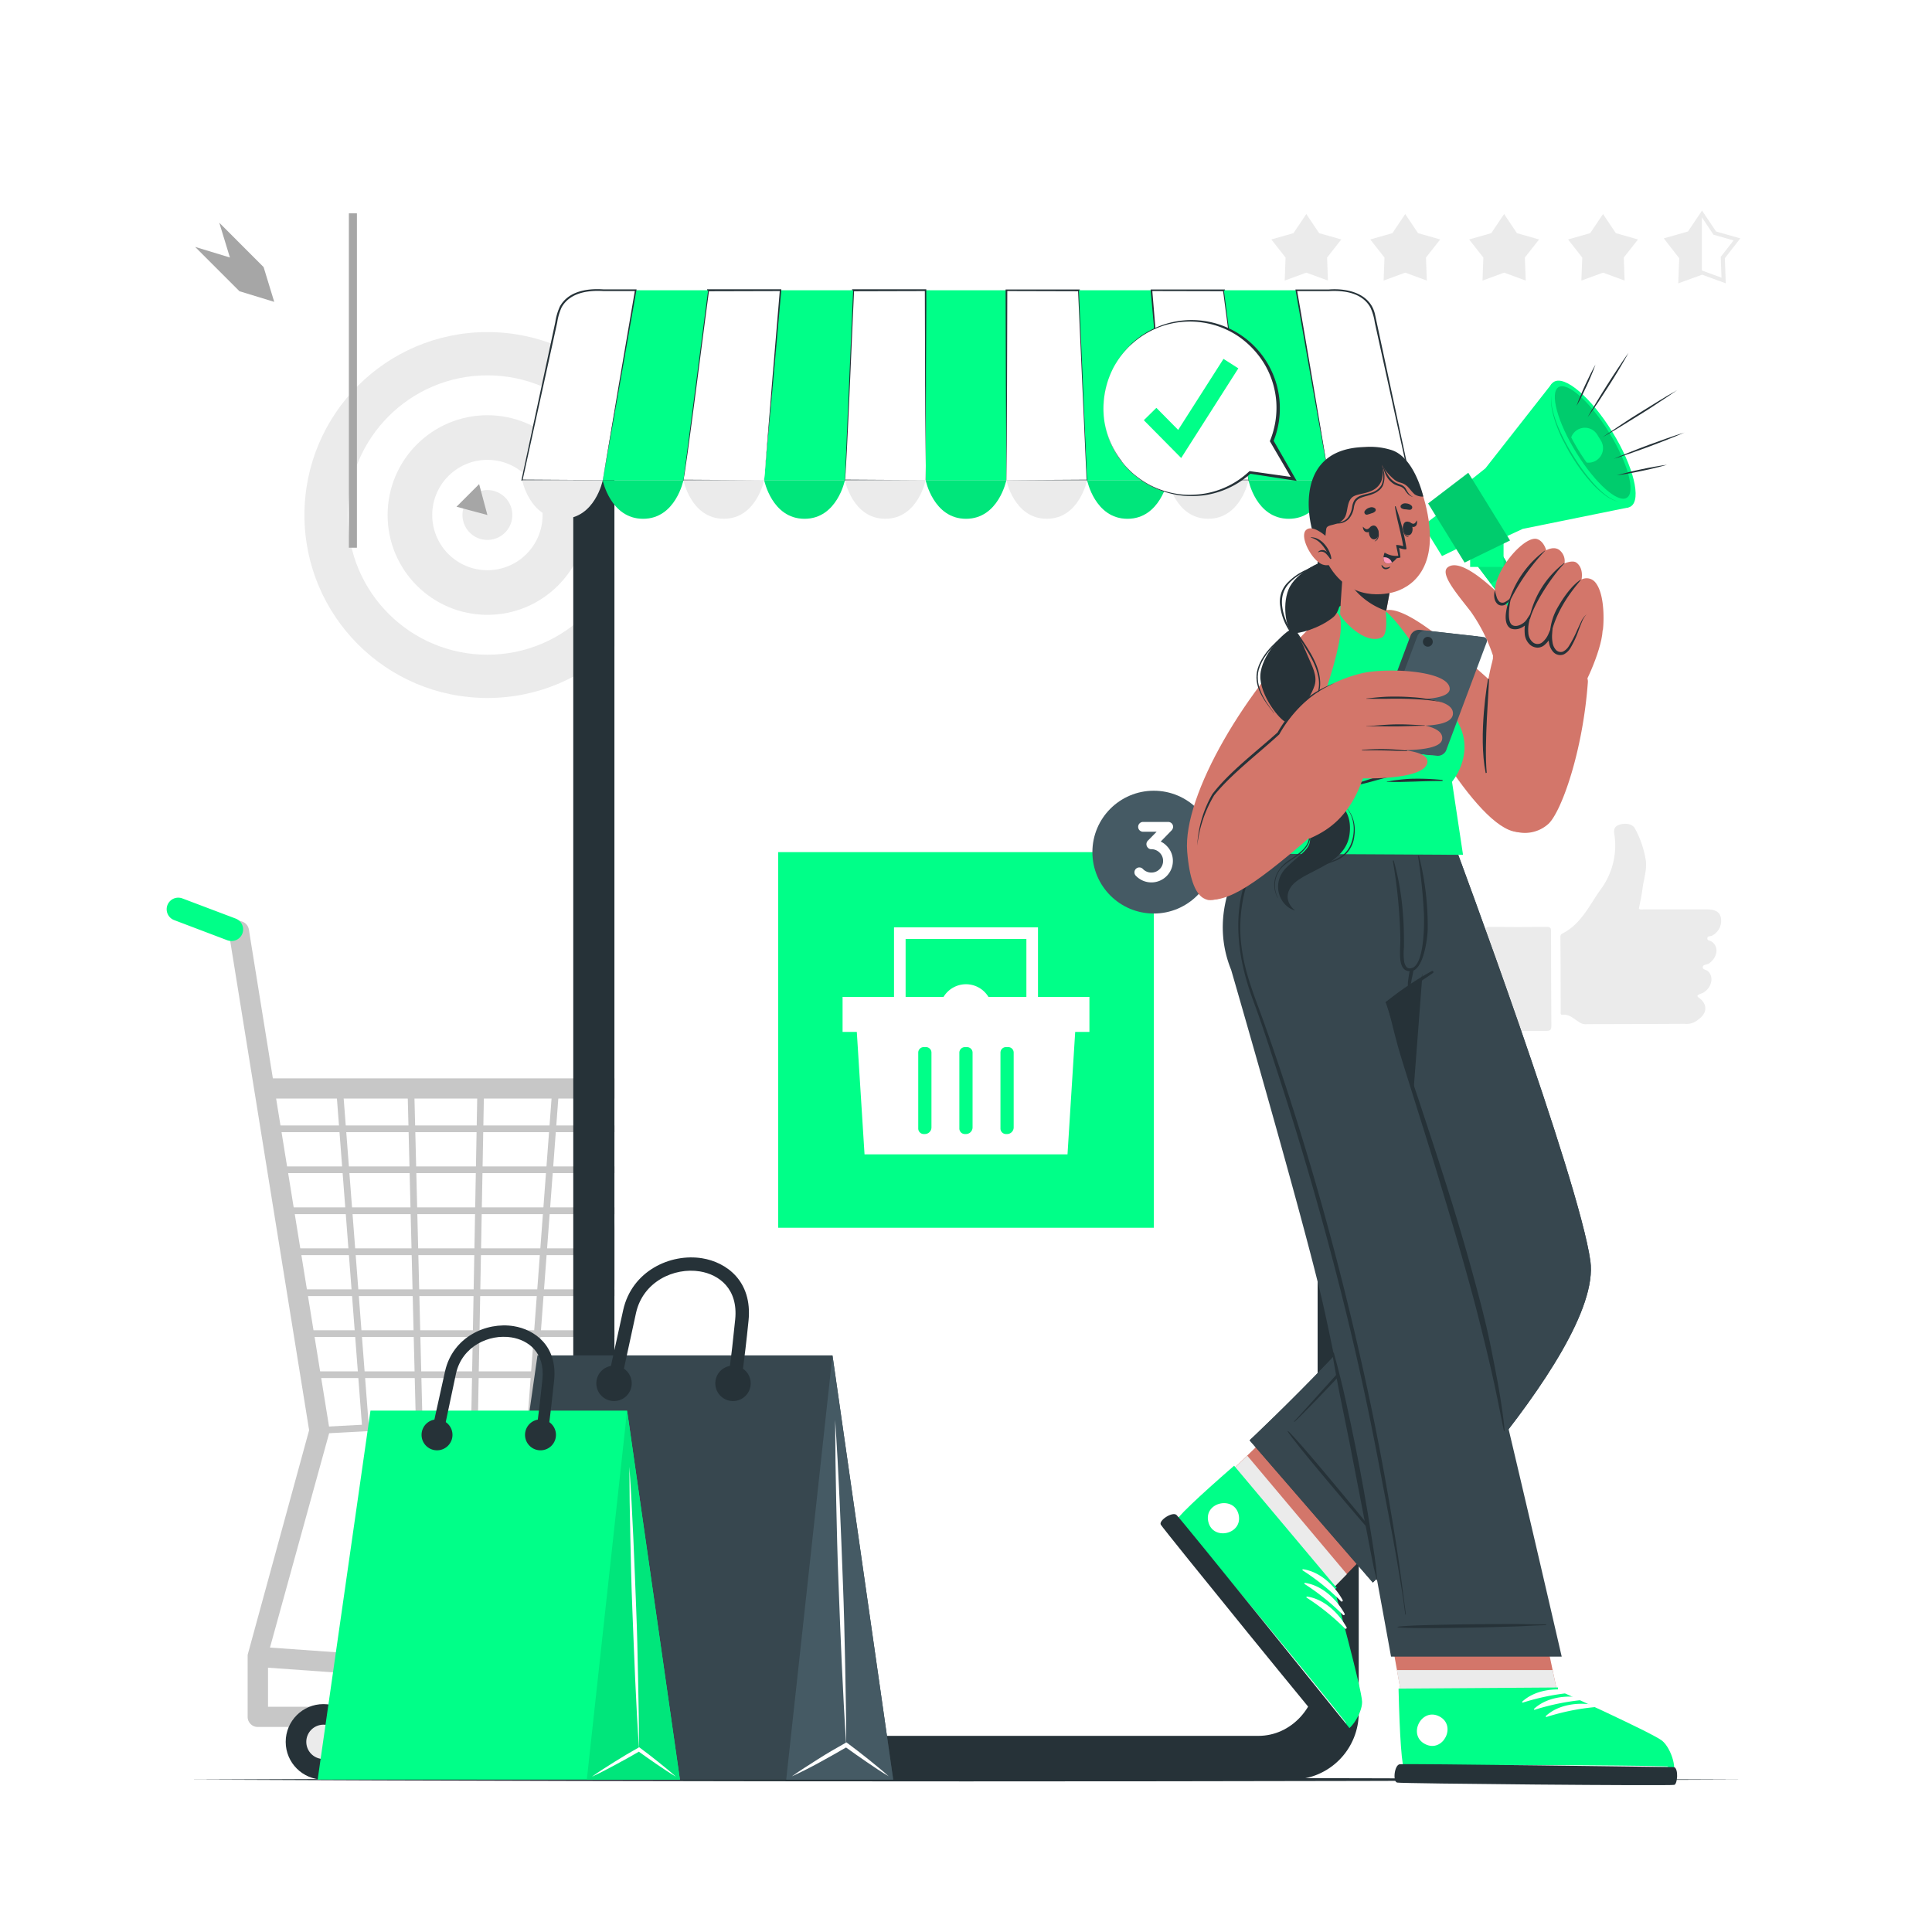 <svg class="animated" id="freepik_stories-ecommerce-campaign" xmlns="http://www.w3.org/2000/svg" viewBox="0 0 500 500" version="1.1" xmlns:xlink="http://www.w3.org/1999/xlink" xmlns:svgjs="http://svgjs.com/svgjs"><style>svg#freepik_stories-ecommerce-campaign:not(.animated) .animable {opacity: 0;}svg#freepik_stories-ecommerce-campaign.animated #freepik--Cart--inject-125 {animation: 3s Infinite  linear floating;animation-delay: 0s;}svg#freepik_stories-ecommerce-campaign.animated #freepik--Bags--inject-125 {animation: 1.5s Infinite  linear floating;animation-delay: 0s;}            @keyframes floating {                0% {                    opacity: 1;                    transform: translateY(0px);                }                50% {                    transform: translateY(-10px);                }                100% {                    opacity: 1;                    transform: translateY(0px);                }            }        </style><g id="freepik--background-complete--inject-125" class="animable animator-active" style="transform-origin: 250.445px 160.675px;"><g id="el7fedz92glrm"><circle cx="126.14" cy="133.29" r="47.35" style="fill: rgb(235, 235, 235); transform-origin: 126.14px 133.29px; transform: rotate(-6.94deg);" class="animable"></circle></g><g id="eloev45komeno"><circle cx="126.14" cy="133.29" r="36.15" style="fill: rgb(255, 255, 255); transform-origin: 126.14px 133.29px; transform: rotate(-45deg);" class="animable"></circle></g><circle cx="126.14" cy="133.29" r="25.83" style="fill: rgb(235, 235, 235); transform-origin: 126.14px 133.29px;" id="el1od75jtzsqz" class="animable"></circle><g id="elvbbiqa6gsil"><circle cx="126.14" cy="133.29" r="14.28" style="fill: rgb(255, 255, 255); transform-origin: 126.14px 133.29px; transform: rotate(-13.37deg);" class="animable"></circle></g><path d="M119.69,133.29a6.45,6.45,0,1,0,6.45-6.46A6.45,6.45,0,0,0,119.69,133.29Z" style="fill: rgb(235, 235, 235); transform-origin: 126.14px 133.28px;" id="elb8rkktxfs1" class="animable"></path><g id="elsljpe02qq18"><rect x="90.29" y="55.21" width="2.08" height="86.54" style="fill: rgb(166, 166, 166); transform-origin: 91.33px 98.48px; transform: rotate(-45deg);" class="animable"></rect></g><polygon points="118.14 131.14 126.14 133.29 124 125.29 118.14 131.14" style="fill: rgb(166, 166, 166); transform-origin: 122.14px 129.29px;" id="elorqn4f6xwx" class="animable"></polygon><polygon points="50.5 63.9 61.97 75.37 70.97 78.12 68.22 69.12 56.75 57.64 59.5 66.64 50.5 63.9" style="fill: rgb(166, 166, 166); transform-origin: 60.735px 67.88px;" id="elodji3f4e04s" class="animable"></polygon><polygon points="338.07 55.39 341.39 60.34 347.13 61.97 343.45 66.65 343.67 72.61 338.07 70.56 332.48 72.61 332.7 66.65 329.02 61.97 334.75 60.34 338.07 55.39" style="fill: rgb(235, 235, 235); transform-origin: 338.075px 64px;" id="elyzfcx36zz8" class="animable"></polygon><polygon points="363.67 55.39 366.99 60.34 372.72 61.97 369.04 66.65 369.26 72.61 363.67 70.56 358.08 72.61 358.3 66.65 354.62 61.97 360.35 60.34 363.67 55.39" style="fill: rgb(235, 235, 235); transform-origin: 363.67px 64px;" id="elvw7dpggg8qs" class="animable"></polygon><polygon points="389.26 55.39 392.58 60.34 398.31 61.97 394.63 66.65 394.86 72.61 389.26 70.56 383.67 72.61 383.89 66.65 380.21 61.97 385.94 60.34 389.26 55.39" style="fill: rgb(235, 235, 235); transform-origin: 389.26px 64px;" id="elbbfo7uim4tw" class="animable"></polygon><polygon points="414.86 55.39 418.18 60.34 423.91 61.97 420.23 66.65 420.45 72.61 414.86 70.56 409.26 72.61 409.49 66.65 405.81 61.97 411.54 60.34 414.86 55.39" style="fill: rgb(235, 235, 235); transform-origin: 414.86px 64px;" id="eldwltb99e12g" class="animable"></polygon><path d="M434.33,73.33l.25-6.51-4-5.13,6.27-1.78,3.63-5.42,3.64,5.42,6.27,1.78-4,5.13.24,6.51-6.12-2.24ZM440.45,70l5.07,1.86-.2-5.39,3.33-4.25-5.19-1.47-3-4.48-3,4.48-5.19,1.47,3.33,4.25-.2,5.39Z" style="fill: rgb(235, 235, 235); transform-origin: 440.485px 63.91px;" id="elfuzxp26raks" class="animable"></path><polygon points="440.45 70.56 440.45 55.39 437.13 60.34 431.4 61.97 435.08 66.65 434.86 72.61 440.45 70.56" style="fill: rgb(235, 235, 235); transform-origin: 435.925px 64px;" id="ellfqmky2ev6" class="animable"></polygon><g id="freepik--xsrjP0--inject-125" class="animable" style="transform-origin: 414.918px 240.027px;"><path d="M408.49,264.39c-1.27-.79-2.38-1.94-4.07-1.77-.65.07-.51-.47-.51-.83q0-9.56-.08-19.1c0-.46,0-.85.53-1.1,4.86-2.47,6.95-7.3,9.92-11.44a19.08,19.08,0,0,0,3.48-14.46c-.21-1.43.45-2.08,1.74-2.37,1.56-.36,3.11.06,3.64,1.13a25.57,25.57,0,0,1,2.81,8.33c.29,2.42-.57,4.77-.86,7.16-.22,1.75-.62,3.48-.95,5.25.43.31.92.15,1.38.16l16.14,0c2.27,0,3.38.64,3.7,2.14a4.31,4.31,0,0,1-2.32,4.67c-.41.21-1.13,0-1.18.66s.7.57,1.07.83c2,1.33,1.6,4.08-.64,5.69-.55.38-1.6.2-1.62,1,0,.63,1,.62,1.42,1.07,1.58,1.55.81,4.45-1.54,5.63a7.06,7.06,0,0,0-.94.37c-.27.18-.53.38,0,.75,2.33,1.65,2.29,4-.05,5.67l-.7.5a4.49,4.49,0,0,1-2.83.63q-12.66.07-25.31.09A3,3,0,0,1,408.49,264.39Z" style="fill: rgb(235, 235, 235); fill-rule: evenodd; transform-origin: 424.633px 239.131px;" id="elkmnxgwecfki" class="animable"></path><path d="M384.46,253.24c0-4,0-8.09-.06-12.14,0-.82.08-1.23,1.09-1.22q7.41.08,14.8,0c1,0,1.12.32,1.12,1.18q0,12.21.08,24.42c0,1-.27,1.33-1.31,1.32-4.78,0-9.57,0-14.36.06-1.19,0-1.35-.4-1.34-1.44C384.52,261.33,384.47,257.29,384.46,253.24Z" style="fill: rgb(235, 235, 235); fill-rule: evenodd; transform-origin: 392.945px 253.37px;" id="el4cn4zgg4kaf" class="animable"></path></g></g><g id="freepik--Cart--inject-125" class="animable" style="transform-origin: 145.788px 346.437px;"><path d="M197.71,446.94h-131a2.62,2.62,0,0,1-2.62-2.62V428.71h0c0-.05,0-.1,0-.15s0-.18,0-.28L80,370.13,59.49,243l-6.85-2.38a2.62,2.62,0,0,1,1.47-5l8.45,2.85a2.61,2.61,0,0,1,1.85,2.12l20.84,129.2a2.36,2.36,0,0,1,0,.88L69.87,426.39l122,8.67a2.66,2.66,0,0,1,1.77.85l6,6.66a2.62,2.62,0,0,1-1.94,4.37ZM69.36,441.71H191.81l-1.35-1.5L69.36,431.6Z" style="fill: rgb(199, 199, 199); transform-origin: 125.663px 341.258px;" id="elz3e7tymqero" class="animable"></path><path d="M245.66,284.31H69.12a2.62,2.62,0,1,1,0-5.23H245.66a2.62,2.62,0,1,1,0,5.23Z" style="fill: rgb(199, 199, 199); transform-origin: 157.39px 281.695px;" id="elxsz9wu23b3m" class="animable"></path><path d="M82.66,371.06a.88.88,0,0,1,0-1.75l132.62-7.09,26.11-80.79a.87.87,0,0,1,1.1-.56A.86.86,0,0,1,243,282l-26.3,81.36a.87.87,0,0,1-.78.61L82.71,371.05Z" style="fill: rgb(199, 199, 199); transform-origin: 162.468px 325.943px;" id="elu8qr7yg1hzi" class="animable"></path><path d="M218.16,356.64H80.24a.87.87,0,1,1,0-1.74H218.16a.87.87,0,0,1,0,1.74Z" style="fill: rgb(199, 199, 199); transform-origin: 149.195px 355.77px;" id="elf5fuy1yta67" class="animable"></path><path d="M221.67,346H78.61a.87.87,0,0,1,0-1.74H221.67a.87.87,0,0,1,0,1.74Z" style="fill: rgb(199, 199, 199); transform-origin: 150.14px 345.13px;" id="elw3xz58bjxdo" class="animable"></path><path d="M224.91,335.43H77a.88.88,0,0,1,0-1.75H224.91a.88.88,0,1,1,0,1.75Z" style="fill: rgb(199, 199, 199); transform-origin: 151.049px 334.555px;" id="el2tdhwk52pfu" class="animable"></path><path d="M228.43,324.82H75.37a.88.88,0,1,1,0-1.75H228.43a.88.88,0,0,1,0,1.75Z" style="fill: rgb(199, 199, 199); transform-origin: 151.806px 323.945px;" id="elxjjawwld4xo" class="animable"></path><path d="M231.78,314.21h-158a.87.87,0,1,1,0-1.74h158a.87.87,0,1,1,0,1.74Z" style="fill: rgb(199, 199, 199); transform-origin: 152.78px 313.34px;" id="elg3fhvkj39a" class="animable"></path><path d="M235.38,303.6H72.12a.87.87,0,0,1,0-1.74H235.38a.87.87,0,0,1,0,1.74Z" style="fill: rgb(199, 199, 199); transform-origin: 153.75px 302.73px;" id="el6gbdx6h72hb" class="animable"></path><path d="M238.81,293H70.5a.87.87,0,1,1,0-1.74H238.81a.87.87,0,1,1,0,1.74Z" style="fill: rgb(199, 199, 199); transform-origin: 154.655px 292.13px;" id="elp9zmjitnhn" class="animable"></path><path d="M94.57,370a.87.87,0,0,1-.87-.81L87,281.76a.86.86,0,0,1,.8-.93.89.89,0,0,1,.94.8L95.44,369a.87.87,0,0,1-.8.93Z" style="fill: rgb(199, 199, 199); transform-origin: 91.22px 325.414px;" id="elpfcb0j140y" class="animable"></path><path d="M202.7,364.25a.83.83,0,0,1-.22,0,.88.88,0,0,1-.62-1.07l22.21-81.68a.88.88,0,0,1,1.07-.62.87.87,0,0,1,.61,1.07l-22.2,81.68A.89.89,0,0,1,202.7,364.25Z" style="fill: rgb(199, 199, 199); transform-origin: 213.806px 322.555px;" id="elk6b9s1ph5ba" class="animable"></path><path d="M108.5,369.3a.88.88,0,0,1-.87-.86l-2.16-86.72a.89.89,0,0,1,.85-.9h0a.88.88,0,0,1,.88.85l2.15,86.73a.88.88,0,0,1-.85.9Z" style="fill: rgb(199, 199, 199); transform-origin: 107.41px 325.06px;" id="elppym7qb7cvc" class="animable"></path><path d="M122.8,368.52h0a.87.87,0,0,1-.85-.89l1.6-85.95a.88.88,0,0,1,.87-.86h0a.87.87,0,0,1,.85.89l-1.6,86A.87.87,0,0,1,122.8,368.52Z" style="fill: rgb(199, 199, 199); transform-origin: 123.61px 324.67px;" id="elytrzud6q4p" class="animable"></path><path d="M187.48,364.93l-.17,0a.86.86,0,0,1-.68-1l16.87-82.36a.89.89,0,0,1,1-.68.87.87,0,0,1,.68,1l-16.87,82.36A.88.88,0,0,1,187.48,364.93Z" style="fill: rgb(199, 199, 199); transform-origin: 195.904px 322.905px;" id="elsas7hoxbz4j" class="animable"></path><path d="M170.14,366H170a.88.88,0,0,1-.72-1l13.66-83.4a.87.87,0,0,1,1-.71.86.86,0,0,1,.71,1L171,365.24A.88.88,0,0,1,170.14,366Z" style="fill: rgb(199, 199, 199); transform-origin: 176.967px 323.439px;" id="el4cdvze97thq" class="animable"></path><path d="M137.44,367.69h-.07a.86.86,0,0,1-.8-.93l6.37-85.13a.87.87,0,0,1,1.74.13l-6.37,85.13A.88.88,0,0,1,137.44,367.69Z" style="fill: rgb(199, 199, 199); transform-origin: 140.625px 324.258px;" id="elugighmfquk" class="animable"></path><path d="M154.59,366.58h-.1a.88.88,0,0,1-.77-1l9.34-84a.87.87,0,0,1,1.73.19l-9.34,84A.87.87,0,0,1,154.59,366.58Z" style="fill: rgb(199, 199, 199); transform-origin: 159.253px 323.694px;" id="el3glcp1aaq0o" class="animable"></path><circle cx="83.71" cy="450.79" r="9.77" style="fill: rgb(38, 50, 56); transform-origin: 83.71px 450.79px;" id="elr67rvxkr9w" class="animable"></circle><path d="M88.15,450.79a4.44,4.44,0,1,1-4.44-4.44A4.44,4.44,0,0,1,88.15,450.79Z" style="fill: rgb(235, 235, 235); transform-origin: 83.71px 450.79px;" id="eluk6t6fcl8y" class="animable"></path><circle cx="171.14" cy="450.79" r="9.77" style="fill: rgb(38, 50, 56); transform-origin: 171.14px 450.79px;" id="el4g6ijp5089a" class="animable"></circle><path d="M175.58,450.79a4.44,4.44,0,1,1-4.44-4.44A4.44,4.44,0,0,1,175.58,450.79Z" style="fill: rgb(235, 235, 235); transform-origin: 171.14px 450.79px;" id="els28mp3nmhea" class="animable"></path><path d="M59.89,243.53a3,3,0,0,1-1.06-.19l-13.76-5.22a3,3,0,1,1,2.13-5.61L61,237.73a3,3,0,0,1-1.07,5.8Z" style="fill: rgb(0, 255, 136); transform-origin: 53.029px 237.922px;" id="el8x5ftdzu58g" class="animable"></path></g><g id="freepik--Floor--inject-125" class="animable" style="transform-origin: 250px 460.56px;"><path d="M48.58,460.56c129-.61,273.8-.62,402.84,0-129,.62-273.8.61-402.84,0Z" style="fill: rgb(38, 50, 56); transform-origin: 250px 460.56px;" id="elr2clh8yacyh" class="animable"></path></g><g id="freepik--Device--inject-125" class="animable" style="transform-origin: 250px 267.693px;"><path d="M334.52,77.71H165.46a17.26,17.26,0,0,0-17.1,17.42v348a17.27,17.27,0,0,0,17.1,17.42H334.52a17.29,17.29,0,0,0,17.12-17.42v-348A17.28,17.28,0,0,0,334.52,77.71Zm6.42,354.67c0,9.16-6.86,16.57-15.32,16.57H174.38c-8.48,0-15.34-7.41-15.34-16.57V108.32c0-18.66,6.86-19.57,15.34-19.57h30.3c1.76,0,3.2,2,3.2,4.48V94.3c0,5.81,3.18,5.83,7.08,5.83H285c3.94,0,7.1,0,7.1-5.83V93.23c0-2.48,1.42-4.48,3.21-4.48h30.29c8.46,0,15.32,2.48,15.32,19.57Z" style="fill: rgb(38, 50, 56); transform-origin: 250px 269.13px;" id="els6wxru5py2r" class="animable"></path><path d="M341,108.61V432.67c0,9.16-6.86,16.57-15.32,16.57H174.39c-8.48,0-15.34-7.41-15.34-16.57V108.61C159.05,90,165.91,89,174.39,89h30.3c1.76,0,3.2,2,3.2,4.48v1.07c0,5.81,3.18,5.83,7.08,5.83H285c3.94,0,7.1,0,7.1-5.83V93.52c0-2.48,1.42-4.48,3.21-4.48h30.29C334.09,89,341,91.52,341,108.61Z" style="fill: rgb(255, 255, 255); transform-origin: 250.025px 269.12px;" id="eldc08pgo8neh" class="animable"></path><path d="M259.55,92.87H240.44a1.18,1.18,0,0,1-1.18-1.18h0a1.18,1.18,0,0,1,1.18-1.18h19.11a1.18,1.18,0,0,1,1.18,1.18h0A1.18,1.18,0,0,1,259.55,92.87Z" style="fill: rgb(255, 255, 255); transform-origin: 249.995px 91.69px;" id="elzdwfdr6xu2" class="animable"></path><g id="freepik--u5Zjqx--inject-125" class="animable" style="transform-origin: 196.175px 96.92px;"><path d="M199.45,96l-.29.29-.17.17a4,4,0,0,0-5.64,0,1.29,1.29,0,0,1-.16-.17c-.1-.09-.19-.19-.29-.29h0l0,0c.13-.1.25-.22.37-.32a4.06,4.06,0,0,1,.86-.55,4.18,4.18,0,0,1,1.13-.38l.57-.07h.5l.38,0a4,4,0,0,1,1,.24,4.58,4.58,0,0,1,.71.33,5.35,5.35,0,0,1,.67.47l.31.28Z" style="fill: rgb(166, 166, 166); transform-origin: 196.175px 95.57px;" id="elz6mbxgdah9i" class="animable"></path><path d="M194.27,97.41c-.15-.16-.3-.31-.46-.46a3.32,3.32,0,0,1,4.71,0l-.46.46a2.68,2.68,0,0,0-3.79,0Z" style="fill: rgb(166, 166, 166); transform-origin: 196.165px 96.69px;" id="els8xj19431w" class="animable"></path><path d="M197.6,97.87l-.46.46a1.38,1.38,0,0,0-1.94,0c-.16-.15-.31-.31-.46-.46A2,2,0,0,1,197.6,97.87Z" style="fill: rgb(166, 166, 166); transform-origin: 196.17px 97.799px;" id="el3mnx89qj54" class="animable"></path><path d="M196.58,98.75a.41.41,0,0,1-.41.41.41.41,0,0,1-.42-.41.42.42,0,0,1,.42-.42A.41.41,0,0,1,196.58,98.75Z" style="fill: rgb(166, 166, 166); transform-origin: 196.165px 98.745px;" id="elnwp9ep81e5g" class="animable"></path></g><path d="M170.9,96.91a1.21,1.21,0,1,1,1.21,1.21A1.21,1.21,0,0,1,170.9,96.91Z" style="fill: rgb(166, 166, 166); transform-origin: 172.11px 96.91px;" id="elcscmafamy9m" class="animable"></path><path d="M174.7,96.91a1.21,1.21,0,1,1,1.21,1.21A1.21,1.21,0,0,1,174.7,96.91Z" style="fill: rgb(166, 166, 166); transform-origin: 175.91px 96.91px;" id="el0ffm5f1et3ks" class="animable"></path><path d="M178.5,96.91a1.21,1.21,0,1,1,1.2,1.21A1.2,1.2,0,0,1,178.5,96.91Z" style="fill: rgb(166, 166, 166); transform-origin: 179.71px 96.91px;" id="elja2caq0l4to" class="animable"></path><path d="M182.3,96.91a1.21,1.21,0,1,1,1.2,1.21A1.2,1.2,0,0,1,182.3,96.91Z" style="fill: rgb(166, 166, 166); transform-origin: 183.51px 96.91px;" id="elmhrs30048kq" class="animable"></path><path d="M186.09,96.91a1.21,1.21,0,1,1,1.21,1.21A1.21,1.21,0,0,1,186.09,96.91Z" style="fill: rgb(166, 166, 166); transform-origin: 187.3px 96.91px;" id="el99ytmy8xx6" class="animable"></path><path d="M327.3,99.55h-9.82V95h9.82Zm-9.32-.5h8.82V95.5H318Z" style="fill: rgb(166, 166, 166); transform-origin: 322.39px 97.275px;" id="ell3o0a6np2kh" class="animable"></path><rect x="318.3" y="95.77" width="6.33" height="3" style="fill: rgb(166, 166, 166); transform-origin: 321.465px 97.27px;" id="elnzd3p9cpyu" class="animable"></rect><rect x="327.3" y="96.06" width="0.87" height="2.43" style="fill: rgb(166, 166, 166); transform-origin: 327.735px 97.275px;" id="elfvtvipifpol" class="animable"></rect><rect x="239.56" y="75.12" width="20.89" height="49.15" style="fill: rgb(0, 255, 136); transform-origin: 250.005px 99.695px;" id="elcraenmu2rp" class="animable"></rect><path d="M260.44,124.26s-2,10-10.44,10-10.44-10-10.44-10Z" style="fill: rgb(0, 255, 136); transform-origin: 250px 129.26px;" id="elogrhccd25dr" class="animable"></path><g id="ely9ln6z61u4"><path d="M260.44,124.26s-2,10-10.44,10-10.44-10-10.44-10Z" style="opacity: 0.1; transform-origin: 250px 129.26px;" class="animable"></path></g><polygon points="239.55 124.27 218.66 124.27 220.79 75.12 239.55 75.12 239.55 124.27" style="fill: rgb(255, 255, 255); transform-origin: 229.105px 99.695px;" id="eleb2ucoo2yi" class="animable"></polygon><path d="M239.55,124.27l-20.89.13h-.14s2-49.22,2-49.29v-.24h.23l18.76,0h.21c.08.19-.13,24.63-.08,24.83l-.13,24.52Zm0,0-.13-24.63-.07-24.52.2.2-18.76.05.25-.24c-.07,0-2.06,49.72-2.38,49l20.89.13Z" style="fill: rgb(38, 50, 56); transform-origin: 229.129px 99.635px;" id="elgln15u4wrdf" class="animable"></path><path d="M239.56,124.26s-2,10-10.46,10-10.44-10-10.44-10Z" style="fill: rgb(235, 235, 235); transform-origin: 229.11px 129.26px;" id="el2075k3ll5ex" class="animable"></path><polygon points="218.66 124.27 197.77 124.27 202.03 75.12 220.79 75.12 218.66 124.27" style="fill: rgb(0, 255, 136); transform-origin: 209.28px 99.695px;" id="el2v1nwrenodk" class="animable"></polygon><path d="M218.66,124.26s-2,10-10.45,10-10.44-10-10.44-10Z" style="fill: rgb(0, 255, 136); transform-origin: 208.215px 129.26px;" id="elcz7rlian8dr" class="animable"></path><g id="els7t14t88gmn"><path d="M218.66,124.26s-2,10-10.45,10-10.44-10-10.44-10Z" style="opacity: 0.1; transform-origin: 208.215px 129.26px;" class="animable"></path></g><polygon points="197.76 124.27 176.87 124.27 183.27 75.12 202.03 75.12 197.76 124.27" style="fill: rgb(255, 255, 255); transform-origin: 189.45px 99.695px;" id="elhg8vb2lvve" class="animable"></polygon><path d="M197.76,124.27l-20.89.13h-.15S183,75.17,183,75.09l0-.22h.22l18.76,0h.22l0,.22L200,99.76l-2.26,24.51Zm0,0,2-24.64,2.06-24.53.2.22-18.76.05.24-.22c-.07,0-6.35,49.74-6.64,49l20.89.13Z" style="fill: rgb(38, 50, 56); transform-origin: 189.46px 99.635px;" id="elvgyokh2lhhn" class="animable"></path><path d="M197.76,124.26s-2,10-10.45,10-10.44-10-10.44-10Z" style="fill: rgb(235, 235, 235); transform-origin: 187.315px 129.26px;" id="elmcnm1atn24" class="animable"></path><polygon points="176.87 124.27 155.98 124.27 164.51 75.12 183.26 75.12 176.87 124.27" style="fill: rgb(0, 255, 136); transform-origin: 169.62px 99.695px;" id="eluo8pf80v52" class="animable"></polygon><path d="M176.87,124.26s-2,10-10.44,10-10.46-10-10.46-10Z" style="fill: rgb(0, 255, 136); transform-origin: 166.42px 129.26px;" id="elob12u5higk" class="animable"></path><g id="elc40srs68vp8"><path d="M176.87,124.26s-2,10-10.44,10-10.46-10-10.46-10Z" style="opacity: 0.1; transform-origin: 166.42px 129.26px;" class="animable"></path></g><path d="M156,124.27H135.08l9.33-43c.77-3.55,4.55-6.14,9-6.14H164.5Z" style="fill: rgb(255, 255, 255); transform-origin: 149.79px 99.7px;" id="elpczqt4kpl6" class="animable"></path><path d="M156,124.27l-20.89.13h-.16l0-.16c1.31-6.11,7.6-35.42,8.76-40.85a14.91,14.91,0,0,1,1.19-4.07c2.21-4,7.11-4.71,11.25-4.43l8.35,0h.25l-.05.23-4.34,24.62L156,124.27Zm0,0,4.14-24.65,4.19-24.54.2.24-8.35,0c-4-.24-8.67.4-10.83,4.22a14.32,14.32,0,0,0-1.15,3.93l-1.79,8.16-7.17,32.65-.13-.16,20.89.13Z" style="fill: rgb(38, 50, 56); transform-origin: 149.85px 99.618px;" id="elc3ai7zgoyq" class="animable"></path><path d="M156,124.26s-2,10-10.44,10-10.44-10-10.44-10Z" style="fill: rgb(235, 235, 235); transform-origin: 145.56px 129.26px;" id="elfy1tf30fyvq" class="animable"></path><polygon points="260.45 124.27 281.34 124.27 279.21 75.12 260.45 75.12 260.45 124.27" style="fill: rgb(255, 255, 255); transform-origin: 270.895px 99.695px;" id="elocz80f98h9" class="animable"></polygon><path d="M260.45,124.27l20.89-.13-.13.13L279,75.13l.25.24-18.76-.05.2-.2-.07,24.52-.13,24.63Zm0,0-.13-24.52-.07-24.63v-.2h.21l18.76,0h.23v.24c0,.18,2,49.13,2,49.29h-.14l-20.89-.13Z" style="fill: rgb(38, 50, 56); transform-origin: 270.85px 99.685px;" id="elsfpn08oarof" class="animable"></path><path d="M281.34,124.26s-2,10-10.44,10-10.46-10-10.46-10Z" style="fill: rgb(235, 235, 235); transform-origin: 270.89px 129.26px;" id="elf3g56m0pdtc" class="animable"></path><polygon points="281.34 124.27 302.23 124.27 297.97 75.12 279.21 75.12 281.34 124.27" style="fill: rgb(0, 255, 136); transform-origin: 290.72px 99.695px;" id="ela1rjzddxrh" class="animable"></polygon><path d="M302.23,124.26s-2,10-10.44,10-10.45-10-10.45-10Z" style="fill: rgb(0, 255, 136); transform-origin: 291.785px 129.26px;" id="el7yucpat9z1s" class="animable"></path><g id="elduufzzr3w88"><path d="M302.23,124.26s-2,10-10.44,10-10.45-10-10.45-10Z" style="opacity: 0.1; transform-origin: 291.785px 129.26px;" class="animable"></path></g><polygon points="302.24 124.27 323.13 124.27 316.73 75.12 297.97 75.12 302.24 124.27" style="fill: rgb(255, 255, 255); transform-origin: 310.55px 99.695px;" id="el46qizqc8kc9" class="animable"></polygon><path d="M302.24,124.27l20.89-.13c-.29.9-6.54-49.19-6.64-49l.24.22L298,75.32l.2-.22c1.05,12.25,3.08,36.91,4.07,49.17Zm0,0L300,99.76l-2.21-24.62,0-.22H298l18.76,0H317c.07.36,6.27,49.15,6.33,49.53h-.15l-20.89-.13Z" style="fill: rgb(38, 50, 56); transform-origin: 310.56px 99.685px;" id="elptvgkvpvem" class="animable"></path><path d="M323.13,124.26s-2,10-10.44,10-10.45-10-10.45-10Z" style="fill: rgb(235, 235, 235); transform-origin: 312.685px 129.26px;" id="elq79y85ni7j" class="animable"></path><polygon points="323.13 124.27 344.02 124.27 335.49 75.12 316.74 75.12 323.13 124.27" style="fill: rgb(0, 255, 136); transform-origin: 330.38px 99.695px;" id="elt2q7du8ymrk" class="animable"></polygon><path d="M344,124.26s-2,10-10.46,10-10.44-10-10.44-10Z" style="fill: rgb(0, 255, 136); transform-origin: 333.55px 129.26px;" id="el0hx5365znu4l" class="animable"></path><g id="el2mcjhinypf8"><path d="M344,124.26s-2,10-10.46,10-10.44-10-10.44-10Z" style="opacity: 0.1; transform-origin: 333.55px 129.26px;" class="animable"></path></g><path d="M344,124.27h20.89l-9.33-43c-.77-3.55-4.55-6.14-9-6.14H335.5Z" style="fill: rgb(255, 255, 255); transform-origin: 350.195px 99.7px;" id="elk4lzpha27r" class="animable"></path><path d="M344,124.27l20.89-.13-.13.16-7.17-32.65-1.79-8.16a14.32,14.32,0,0,0-1.15-3.93c-2.16-3.82-6.81-4.46-10.83-4.22l-8.35,0,.2-.24C337.81,87.33,342,112,344,124.27Zm0,0-4.39-24.5L335.3,75.15l-.05-.23h.25l8.35,0c4.87-.39,10.8,1,12,6.45,1.5,7,7.6,35.42,9.2,42.9l0,.16h-.16L344,124.27Z" style="fill: rgb(38, 50, 56); transform-origin: 350.15px 99.644px;" id="el793t79lp4l5" class="animable"></path><path d="M364.91,124.26s-2,10-10.44,10-10.44-10-10.44-10Z" style="fill: rgb(235, 235, 235); transform-origin: 354.47px 129.26px;" id="elyh3t7thtyz" class="animable"></path><rect x="201.4" y="220.53" width="97.21" height="97.21" style="fill: rgb(0, 255, 136); transform-origin: 250.005px 269.135px;" id="el94r6ut7192l" class="animable"></rect><polygon points="281.94 267.06 218.06 267.06 218.06 258 281.94 258 281.94 258 281.94 267.06" style="fill: rgb(255, 255, 255); transform-origin: 250px 262.53px;" id="eliyyrclrf1y" class="animable"></polygon><polygon points="278.38 265.14 276.27 298.75 223.74 298.75 221.62 265.14 278.38 265.14" style="fill: rgb(255, 255, 255); transform-origin: 250px 281.945px;" id="elh83lyr4goxg" class="animable"></polygon><path d="M256.79,261.51a6.79,6.79,0,1,1-6.79-6.79A6.8,6.8,0,0,1,256.79,261.51Z" style="fill: rgb(255, 255, 255); transform-origin: 250px 261.51px;" id="elmvwbzll0ar9" class="animable"></path><path d="M241.06,272.41v19.34a1.72,1.72,0,0,1-1.72,1.74h-.28a1.43,1.43,0,0,1-1.42-1.44V272.41a1.43,1.43,0,0,1,1.42-1.42h.56A1.42,1.42,0,0,1,241.06,272.41Z" style="fill: rgb(0, 255, 136); transform-origin: 239.35px 282.24px;" id="el27l5wjvde41" class="animable"></path><path d="M251.7,272.41v19.34a1.72,1.72,0,0,1-1.72,1.74h-.28a1.43,1.43,0,0,1-1.42-1.44V272.41A1.43,1.43,0,0,1,249.7,271h.56A1.42,1.42,0,0,1,251.7,272.41Z" style="fill: rgb(0, 255, 136); transform-origin: 249.99px 282.245px;" id="elql8mu51bxpl" class="animable"></path><path d="M262.34,272.41v19.34a1.72,1.72,0,0,1-1.72,1.74h-.28a1.43,1.43,0,0,1-1.42-1.44V272.41a1.43,1.43,0,0,1,1.42-1.42h.56A1.42,1.42,0,0,1,262.34,272.41Z" style="fill: rgb(0, 255, 136); transform-origin: 260.63px 282.24px;" id="el530gfkg40z" class="animable"></path><polygon points="268.63 260.96 265.63 260.96 265.63 243 234.37 243 234.37 260.96 231.37 260.96 231.37 240 268.63 240 268.63 260.96" style="fill: rgb(255, 255, 255); transform-origin: 250px 250.48px;" id="ela4ly6afq67v" class="animable"></polygon><g id="elgu175oz59qd"><circle cx="298.6" cy="220.53" r="15.89" style="fill: rgb(69, 90, 100); transform-origin: 298.6px 220.53px; transform: rotate(-47.71deg);" class="animable"></circle></g><path d="M301.9,218.88a5.44,5.44,0,0,1,1.64,3.91,5.56,5.56,0,0,1-9.5,3.94,1.27,1.27,0,1,1,1.79-1.79,3,3,0,0,0,2.13.88,3,3,0,0,0,2.15-.88,3,3,0,0,0,.9-2.15,2.92,2.92,0,0,0-.9-2.12,3,3,0,0,0-2.13-.9,1.12,1.12,0,0,1-.92-.4s0,0,0,0a1.29,1.29,0,0,1,0-1.8l2.28-2.32h-3.63a1.27,1.27,0,0,1,0-2.53h6.61a1.26,1.26,0,0,1,1.28,1.25,1.34,1.34,0,0,1-.16.6,1.51,1.51,0,0,1-.22.32l-2.83,2.91A4.9,4.9,0,0,1,301.9,218.88Z" style="fill: rgb(255, 255, 255); transform-origin: 298.596px 220.543px;" id="el5pkqpq5key8" class="animable"></path></g><g id="freepik--Character--inject-125" class="animable" style="transform-origin: 368.137px 276.655px;"><path d="M369.8,162.79c7.88,5.67,33.07,28.48,34.66,32.28,1.91,4.52-7.86,20.59-11.9,20.24-10.44-.91-28.72-33.79-34.58-48.84C355.11,159.11,356.62,153.3,369.8,162.79Z" style="fill: rgb(211, 118, 106); transform-origin: 380.731px 186.579px;" id="elp5nblhmkpo" class="animable"></path><path d="M391.15,160.76c2.26-2.48,20.15,10.84,19.79,15.76-1.31,18.1-6.86,33.47-10.16,36.65a9.06,9.06,0,0,1-14.36-2.89C382.46,202,382.39,170.35,391.15,160.76Z" style="fill: rgb(211, 118, 106); transform-origin: 397.398px 188.006px;" id="elqx4n15orm0m" class="animable"></path><path d="M384.49,200.05c-2-10,.59-24.14.58-24.16,0-.2.26-.27.27-.16.07,2-1.29,16.82-.58,24.24C384.76,200,384.5,200.12,384.49,200.05Z" style="fill: rgb(38, 50, 56); transform-origin: 384.537px 187.875px;" id="el8y9j3p2zidj" class="animable"></path><path d="M414.75,163.27c-.3,5.25-5.11,15.73-7.25,17.82s-20.23-5.51-21-8.47,1.6-20.54,5.18-24.52S415.06,157.83,414.75,163.27Z" style="fill: rgb(211, 118, 106); transform-origin: 400.554px 164.417px;" id="el4vhx21r21uf" class="animable"></path><path d="M386.35,169.56a43.72,43.72,0,0,0-5.73-11.3c-3.07-4-8.08-9.66-6-11.4,4.32-3.55,16.81,10.51,16.81,10.51s4.52,7.08.55,11A5.53,5.53,0,0,1,386.35,169.56Z" style="fill: rgb(211, 118, 106); transform-origin: 383.871px 158.08px;" id="el8dd1xuq7uxi" class="animable"></path><polygon points="391.75 158.95 396.43 156.06 388.07 142.51 382.15 146.17 391.75 158.95" style="fill: rgb(0, 255, 136); transform-origin: 389.29px 150.73px;" id="elzq6y1mtwbgk" class="animable"></polygon><polygon points="382.16 146.17 385.81 151.04 391.76 158.95 396.43 156.06 388.08 142.51 382.16 146.17" style="fill: rgb(0, 255, 136); transform-origin: 389.295px 150.73px;" id="elg5jy7ttbbh6" class="animable"></polygon><g id="el5b2ifa52d8s"><polygon points="382.16 146.17 385.81 151.04 391.26 147.68 388.08 142.51 382.16 146.17" style="opacity: 0.1; transform-origin: 386.71px 146.775px;" class="animable"></polygon></g><g id="el5ugbiw4j7se"><rect x="380.47" y="140.15" width="8.65" height="6.57" style="fill: rgb(0, 255, 136); transform-origin: 384.795px 143.435px; transform: rotate(-211.945deg);" class="animable"></rect></g><polygon points="373.19 143.91 379.27 140.95 373.68 131.9 368.31 136 373.19 143.91" style="fill: rgb(0, 255, 136); transform-origin: 373.79px 137.905px;" id="el2qy6v1mhbp4" class="animable"></polygon><polygon points="375.52 128.29 383.76 141.65 394.07 136.88 421.46 131.32 401.66 99.23 384.41 121.22 375.52 128.29" style="fill: rgb(0, 255, 136); transform-origin: 398.49px 120.44px;" id="el345vzjgqjje" class="animable"></polygon><path d="M406.9,118.15c5.49,8.91,12.27,14.7,15.13,12.93s.73-10.41-4.77-19.32S405,97.07,402.13,98.83,401.41,109.25,406.9,118.15Z" style="fill: rgb(0, 255, 136); transform-origin: 412.079px 114.956px;" id="elrx70oa479le" class="animable"></path><g id="elnhsktbh35y"><path d="M407.94,117.13c4.87,7.91,10.72,13.14,13.07,11.7s.29-9-4.59-16.93-10.73-13.14-13.07-11.7S403.06,109.23,407.94,117.13Z" style="opacity: 0.2; transform-origin: 412.182px 114.515px;" class="animable"></path></g><path d="M408.63,116.71c.65,1.05,1.31,2.05,2,3A3.76,3.76,0,0,0,414.3,114l-.93-1.51a3.76,3.76,0,0,0-6.74.7C407.23,114.34,407.9,115.52,408.63,116.71Z" style="fill: rgb(0, 255, 136); transform-origin: 410.747px 115.221px;" id="el25t8trw2sxj" class="animable"></path><polygon points="379.04 145.59 390.79 139.87 379.99 122.36 369.6 130.29 379.04 145.59" style="fill: rgb(0, 255, 136); transform-origin: 380.195px 133.975px;" id="elmm173oftak" class="animable"></polygon><g id="el2ntg7hko58p"><polygon points="379.04 145.59 390.79 139.87 379.99 122.36 369.6 130.29 379.04 145.59" style="opacity: 0.2; transform-origin: 380.195px 133.975px;" class="animable"></polygon></g><g id="el7jib6ed0wbm"><path d="M401.52,102.36a11.84,11.84,0,0,0,.26,4.23,27.38,27.38,0,0,0,1.26,4.07c.25.67.55,1.31.83,2s.62,1.28.95,1.91.66,1.26,1,1.87.71,1.23,1.08,1.83a47.7,47.7,0,0,0,5.09,6.83,23.78,23.78,0,0,0,3.14,2.88,10,10,0,0,0,3.79,1.89,10.45,10.45,0,0,1-3.67-2,24.68,24.68,0,0,1-3-2.94,49.7,49.7,0,0,1-5-6.83,51.92,51.92,0,0,1-3.94-7.49,26.5,26.5,0,0,1-1.35-4A12.06,12.06,0,0,1,401.52,102.36Z" style="opacity: 0.2; transform-origin: 410.178px 116.115px;" class="animable"></path></g><path d="M412.91,94.36c-.49.85-.94,1.72-1.38,2.6s-.86,1.76-1.27,2.65-.81,1.79-1.18,2.69l-.56,1.37c-.17.46-.36.91-.52,1.38.25-.43.48-.86.72-1.29l.67-1.31c.44-.88.86-1.76,1.27-2.65s.81-1.79,1.18-2.7S412.59,95.29,412.91,94.36Z" style="fill: rgb(38, 50, 56); transform-origin: 410.455px 99.705px;" id="elgby432072mb" class="animable"></path><path d="M418.43,123c1.1-.13,2.19-.32,3.28-.51s2.17-.41,3.25-.63,2.17-.46,3.24-.73l1.61-.4c.53-.15,1.07-.28,1.6-.45l-1.65.24-1.63.28c-1.09.18-2.17.4-3.26.63s-2.16.46-3.23.73S419.49,122.73,418.43,123Z" style="fill: rgb(38, 50, 56); transform-origin: 424.92px 121.64px;" id="el4i5hhymnvq" class="animable"></path><path d="M435.93,111.94c-1.56.48-3.1,1-4.63,1.54s-3.06,1.09-4.59,1.65-3,1.14-4.55,1.75l-2.26.91c-.75.31-1.51.62-2.25.95.78-.24,1.55-.5,2.32-.75l2.31-.79c1.54-.53,3.06-1.09,4.59-1.65s3-1.15,4.55-1.75S434.44,112.59,435.93,111.94Z" style="fill: rgb(38, 50, 56); transform-origin: 426.79px 115.34px;" id="elpt1h6lu8f4d" class="animable"></path><path d="M421.47,91.31c-1,1.34-1.88,2.71-2.8,4.08s-1.81,2.76-2.69,4.15-1.76,2.78-2.61,4.2l-1.28,2.12c-.41.71-.83,1.42-1.23,2.14.48-.67.94-1.35,1.42-2l1.38-2c.91-1.37,1.8-2.76,2.69-4.15s1.76-2.78,2.61-4.2S420.66,92.75,421.47,91.31Z" style="fill: rgb(38, 50, 56); transform-origin: 416.165px 99.655px;" id="elwmn33tk4fo" class="animable"></path><path d="M414.73,113.15c1.66-.93,3.29-1.91,4.92-2.9s3.23-2,4.85-3,3.21-2,4.8-3.1l2.39-1.57c.78-.54,1.57-1.07,2.35-1.62-.83.47-1.65,1-2.47,1.43l-2.45,1.48c-1.63,1-3.23,2-4.85,3s-3.21,2-4.8,3.09S416.29,112.06,414.73,113.15Z" style="fill: rgb(38, 50, 56); transform-origin: 424.385px 107.055px;" id="elnauhrfkh7pd" class="animable"></path><path d="M387.37,155.33c1.3,2.47,3.46-.48,3.46-.48s-2.09,5,.24,7,4.72-1.71,4.9-2c-.11.26-1.9,4.89.64,6.68s4.51-2.23,4.63-2.5c0,.29-.27,4,2,4.94,3.85,1.57,4.74-7.95,7.43-10,0,0,4,4.15,4.11,4.25s1-9-1.92-12.51a2.9,2.9,0,0,0-3.56-.74s.65-2.87-1.31-4.35c-1-.75-3.1.19-3.1.19a3.63,3.63,0,0,0-1.4-3.52c-1.45-1-3.33.13-3.33.13s-.62-2.43-2.43-2.93C394.07,138.52,384.59,150.06,387.37,155.33Z" style="fill: rgb(211, 118, 106); transform-origin: 400.93px 154.288px;" id="elissw22syv5o" class="animable"></path><path d="M399.81,142.6s0-.09-.05-.06A25.88,25.88,0,0,0,390.69,155c-.05.16.19.31.28.14A52.85,52.85,0,0,1,399.81,142.6Z" style="fill: rgb(38, 50, 56); transform-origin: 395.247px 148.874px;" id="ellivpt6045h" class="animable"></path><path d="M404.88,145.79s0-.11-.08-.07a24.24,24.24,0,0,0-9,14.21c0,.2.13.41.19.19C397,156.31,401.51,149.24,404.88,145.79Z" style="fill: rgb(38, 50, 56); transform-origin: 400.34px 152.963px;" id="elrqtw6sy08ef" class="animable"></path><path d="M401.3,164.51c1.25-5.53,4.14-10.1,7.79-14.37,0,0,0-.11-.09-.08-2.35,1.6-4.39,4.57-5.79,7a14.93,14.93,0,0,0-2.1,7.4C401.11,164.57,401.27,164.62,401.3,164.51Z" style="fill: rgb(38, 50, 56); transform-origin: 405.1px 157.313px;" id="elz7di35tkh1e" class="animable"></path><path d="M390.74,154.88c-.06.19.28.07.23.26-.22.82-1.15,5.82.46,6.66,1.29.68,3.09-.59,3.59-1.35l1.26-1.9-.52,2.23a9.27,9.27,0,0,0-.23,3,3.37,3.37,0,0,0,1.19,2.46,1.93,1.93,0,0,0,2.41,0,5.79,5.79,0,0,0,1.68-2.35l1.07-2.48-.19,2.68a8.85,8.85,0,0,0,.12,2.24,3.63,3.63,0,0,0,.89,1.89,1.72,1.72,0,0,0,1.76.43,3.75,3.75,0,0,0,1.56-1.44,29.7,29.7,0,0,0,2.16-4.16c.34-.72.67-1.44,1-2.14a5.59,5.59,0,0,1,1.42-1.91,6,6,0,0,0-1.22,2c-.31.73-.59,1.47-.87,2.21a25.07,25.07,0,0,1-2,4.36,4.37,4.37,0,0,1-1.82,1.79,2.44,2.44,0,0,1-2.62-.54,4.46,4.46,0,0,1-1.16-2.32,9.34,9.34,0,0,1-.17-2.48l.87.19a6.56,6.56,0,0,1-2,2.8,2.81,2.81,0,0,1-1.77.6,3.21,3.21,0,0,1-1.74-.64,4.23,4.23,0,0,1-1.51-3.11,10.3,10.3,0,0,1,.3-3.32l.74.33c-.67.94-2.53,2.57-4.66,1.78C388.43,161.22,390.32,155.84,390.74,154.88Z" style="fill: rgb(38, 50, 56); transform-origin: 400.135px 162.206px;" id="elc49s6y5hf6r" class="animable"></path><path d="M390.83,154.85a5.83,5.83,0,0,1-1.42,1,1.34,1.34,0,0,1-1.31-.09,2.65,2.65,0,0,1-.77-1.28c-.17-.54-.32-1.11-.45-1.7a4.35,4.35,0,0,0-.15,1.83,2.62,2.62,0,0,0,.91,1.78,1.78,1.78,0,0,0,2.05,0A3,3,0,0,0,390.83,154.85Z" style="fill: rgb(38, 50, 56); transform-origin: 388.761px 154.747px;" id="eltygfazahtb" class="animable"></path><path d="M345.29,448.44c-2-1.23-42.26-50-42.61-52.87-.05-.39,6.08-5.91,13.86-12.84.4-.36,29.54-28.56,29.54-28.56l25,30.19-27.34,27.9s7.06,25.57,7.12,28.73S347.27,449.68,345.29,448.44Z" style="fill: rgb(211, 118, 106); transform-origin: 336.88px 401.394px;" id="elhq506m3h0zi" class="animable"></path><path d="M346.65,422.37c-.07-.16-.09-.25-.06-.29A2.45,2.45,0,0,1,346.65,422.37Z" style="fill: rgb(0, 255, 136); transform-origin: 346.613px 422.225px;" id="elmkqkm0cmjwo" class="animable"></path><path d="M350.87,441c.05,3.14-3.61,8.69-5.58,7.45s-42.26-50-42.61-52.87c-.06-.39,6.07-5.91,13.86-12.84l6.26-6,25.77,30.65-4.82,4.92S350.81,437.83,350.87,441Z" style="fill: rgb(235, 235, 235); transform-origin: 326.775px 412.684px;" id="elcrxee5737fi" class="animable"></path><path d="M346.85,447.93c-2-1.25-42.59-50.67-42.94-53.54-.15-1.08,6.71-7.42,15.21-14.83l.27-.23,26.54,31.6-.55.43s7.07,25.87,7.13,29.06S348.84,449.19,346.85,447.93Z" style="fill: rgb(0, 255, 136); transform-origin: 328.209px 413.721px;" id="el5kahjm06b7h" class="animable"></path><path d="M348.3,445.8c-6.63-8.5-34.21-42.16-41.41-50.06-.06-.06-.11,0-.05.05,6.39,8.57,34.23,42,41.33,50.12C348.32,446.08,348.44,446,348.3,445.8Z" style="fill: rgb(255, 255, 255); transform-origin: 327.587px 420.859px;" id="el9zd14wltrp9" class="animable"></path><path d="M347.49,414.12c-2.08-3.79-5.88-7.38-10.27-8-.17,0-.2.22-.08.3a60,60,0,0,1,9.92,8A.27.27,0,0,0,347.49,414.12Z" style="fill: rgb(255, 255, 255); transform-origin: 342.288px 410.303px;" id="elnbiew3cf8pr" class="animable"></path><path d="M348,417.65c-2.08-3.78-5.87-7.37-10.27-8-.17,0-.2.22-.08.3a59.54,59.54,0,0,1,9.93,8A.27.27,0,0,0,348,417.65Z" style="fill: rgb(255, 255, 255); transform-origin: 342.796px 413.828px;" id="elp5flrfb8k3" class="animable"></path><path d="M348.52,421.19c-2.08-3.78-5.88-7.38-10.27-8-.17,0-.2.22-.08.29a60.11,60.11,0,0,1,9.93,8A.27.27,0,0,0,348.52,421.19Z" style="fill: rgb(255, 255, 255); transform-origin: 343.314px 417.361px;" id="elmlixhwlyr2e" class="animable"></path><path d="M349.24,447.23c.38,1.17-2.75,3.42-3.51,3S301,395.67,300.41,394.58s3-3.44,4.06-2.52S349.24,447.23,349.24,447.23Z" style="fill: rgb(38, 50, 56); transform-origin: 324.808px 421.066px;" id="ele4iot4mznkd" class="animable"></path><path d="M320.56,392c-1.15-5-9-3.27-7.86,1.79S321.71,397.1,320.56,392Z" style="fill: rgb(255, 255, 255); transform-origin: 316.631px 392.914px;" id="elhlvehsr9fud" class="animable"></path><path d="M366.11,323.7c-2.24,11-42.71,49.05-42.71,49.05l31.89,36.82s59.69-58.86,56.3-83.22c-2.95-21.2-34.68-106.42-34.68-106.42H340.3S368.3,312.86,366.11,323.7Z" style="fill: rgb(55, 71, 79); transform-origin: 367.565px 314.75px;" id="elrqxz5mr8zo9" class="animable"></path><path d="M366.11,323.7c-2.24,11-42.71,49.05-42.71,49.05l31.89,36.82s59.69-58.86,56.3-83.22c-2.95-21.2-34.68-106.42-34.68-106.42H340.3S368.3,312.86,366.11,323.7Z" style="fill: rgb(55, 71, 79); transform-origin: 367.565px 314.75px;" id="el5lc1tkk5lh" class="animable"></path><path d="M358.92,400.81c-4.24-5.27-2.95-3.82-7.24-9.05-2.11-2.56-15.94-19.35-18.32-21.4-.05,0-.14,0-.11.09,1.6,2.7,15.72,19.26,17.88,21.78,4.39,5.14,3.19,3.62,7.64,8.71C358.85,401,359,400.91,358.92,400.81Z" style="fill: rgb(38, 50, 56); transform-origin: 346.093px 385.66px;" id="el5j3idprxsgo" class="animable"></path><path d="M370.65,318.33c-.52-2.75-1.12-5.5-1.7-8.24q-1.79-8.4-3.78-16.75-3.94-16.56-8.6-32.94c-3.12-10.95-6.42-21.89-10.22-32.63-.46-1.33-1-2.65-1.43-4,0-.1-.2-.06-.16,0,3.29,10.76,6.68,21.49,9.76,32.31s5.92,21.61,8.6,32.49c1.34,5.47,2.59,11,3.82,16.44q.9,4.05,1.76,8.11a57.83,57.83,0,0,1,1.53,8.35,12.67,12.67,0,0,1-2.15,7.52c-1.37,2.25-3,4.36-4.54,6.48-3.13,4.24-27.65,31.45-28.61,32.36-.08.07,0,.17.11.11,4-3.59,24-25,27.22-29.21,1.59-2.09,3.13-4.22,4.65-6.36a25.14,25.14,0,0,0,3.64-6.41A15.15,15.15,0,0,0,370.65,318.33Z" style="fill: rgb(38, 50, 56); transform-origin: 352.994px 295.834px;" id="elg3df6bespm" class="animable"></path><path d="M370.58,219.92l-6.65,87.22c-6.34-29.85-23.62-87.22-23.62-87.22Z" style="fill: rgb(38, 50, 56); transform-origin: 355.445px 263.53px;" id="elcflj9zhs3md" class="animable"></path><path d="M432,459.9c-2.2.75-65.49.92-67.9-.61-.34-.2-.71-8.44-1.13-18.86,0-.53-7.76-43.21-7.76-43.21l39.21-.19,8.64,41.1s24.25,10.77,26.73,12.72S434.18,459.16,432,459.9Z" style="fill: rgb(211, 118, 106); transform-origin: 394.082px 428.744px;" id="el49kjbhn4ye9" class="animable"></path><path d="M432,459.9c-2.21.75-65.49.92-67.9-.61-.34-.2-.72-8.44-1.14-18.86,0-.15-.59-3.47-1.44-8.21h40.29l1.24,5.91s24.25,10.77,26.73,12.72S434.18,459.16,432,459.9Z" style="fill: rgb(235, 235, 235); transform-origin: 397.235px 446.339px;" id="el9lizo3gssxj" class="animable"></path><path d="M412.68,442.3c-.16,0-.25-.09-.26-.14Z" style="fill: rgb(0, 255, 136); transform-origin: 412.55px 442.23px;" id="elsyypn9d1v5" class="animable"></path><path d="M432.29,459.62c-2.24.74-66.2.45-68.62-1.11-.94-.58-1.44-9.9-1.72-21.18V437l41.26-.28,0,.7s24.43,11.07,26.92,13.06S434.52,458.88,432.29,459.62Z" style="fill: rgb(0, 255, 136); transform-origin: 397.614px 448.364px;" id="elkbn3hcw4pcd" class="animable"></path><path d="M431.57,457.13c-10.78-.31-54.29-.56-65-.05-.09,0-.09.06,0,.07,10.67.54,54.18.44,65,.16C431.8,457.3,431.8,457.14,431.57,457.13Z" style="fill: rgb(255, 255, 255); transform-origin: 399.122px 457.163px;" id="el5u26qu7a68j" class="animable"></path><path d="M406.66,437.54c-4.24-.81-9.43-.18-12.69,2.83-.12.11,0,.29.18.25a59.55,59.55,0,0,1,12.49-2.54A.27.27,0,0,0,406.66,437.54Z" style="fill: rgb(255, 255, 255); transform-origin: 400.421px 438.921px;" id="el2q4odeuijsi" class="animable"></path><path d="M409.71,439.4c-4.24-.81-9.43-.18-12.68,2.83-.13.11,0,.29.17.25a59.81,59.81,0,0,1,12.49-2.54A.27.27,0,0,0,409.71,439.4Z" style="fill: rgb(255, 255, 255); transform-origin: 403.474px 440.781px;" id="el0u1g5s70gt6d" class="animable"></path><path d="M412.77,441.26c-4.24-.81-9.44-.18-12.69,2.83-.13.11,0,.29.18.25a59.55,59.55,0,0,1,12.49-2.54A.27.27,0,0,0,412.77,441.26Z" style="fill: rgb(255, 255, 255); transform-origin: 406.527px 442.641px;" id="elhe1olfvsiek" class="animable"></path><path d="M433.27,457.33c1.15.44.88,4.29.05,4.59s-70.56-.32-71.74-.59-.73-4.52.65-4.74S433.27,457.33,433.27,457.33Z" style="fill: rgb(38, 50, 56); transform-origin: 397.471px 459.279px;" id="ele38wvn0uj2h" class="animable"></path><path d="M372.47,444.19c-4.62-2.34-8.27,4.84-3.63,7.19S377.11,446.53,372.47,444.19Z" style="fill: rgb(255, 255, 255); transform-origin: 370.657px 447.786px;" id="eldztijm0ufdu" class="animable"></path><path d="M373.38,219.93a149.9,149.9,0,0,0-3.15,18.26c-.76,7.66-1.72,14.44-2.74,15.28s-6.94,4.67-8.89,5.86c0,0,18,54.68,22.69,72.9,6.75,26.42,22.88,96.51,22.88,96.51H360s-11.93-66.28-17.65-91.43C337.42,315.73,318.62,251,318.62,251c-6.84-16.82,4.69-31.11,4.69-31.11S373.38,219.9,373.38,219.93Z" style="fill: rgb(55, 71, 79); transform-origin: 360.311px 324.315px;" id="elj8gpb11bqi" class="animable"></path><path d="M400.06,420.38c-6.53,0-4.65-.12-11.18-.08-3.19,0-24.17.15-27.15.71-.06,0-.06.13,0,.14,3,.46,24,0,27.15-.13,6.53-.17,4.65-.2,11.17-.44A.1.1,0,0,0,400.06,420.38Z" style="fill: rgb(38, 50, 56); transform-origin: 380.92px 420.821px;" id="elawnja7cd0wf" class="animable"></path><path d="M370.54,251.31a82.91,82.91,0,0,0-11.88,8,.14.14,0,0,0,.16.24c4-2.52,8.15-5,12-7.72A.29.29,0,0,0,370.54,251.31Z" style="fill: rgb(38, 50, 56); transform-origin: 364.785px 255.425px;" id="elj40syc6jwao" class="animable"></path><path d="M367.25,221.57c0-.15-.3-.14-.27,0a144.93,144.93,0,0,1,1.51,14.52c.15,2.26.27,14.81-3.73,14.52-.66,0-1.09-.64-1.34-1.59a15.47,15.47,0,0,1-.08-3.85c0-2.64,0-5.27-.21-7.9a71.19,71.19,0,0,0-2.41-14.5.13.13,0,0,0-.25.05,133.36,133.36,0,0,1,1.94,20.24c0,3.26-.84,8.32,2.57,8.3s4.43-8.43,4.51-10.7A74.22,74.22,0,0,0,367.25,221.57Z" style="fill: rgb(38, 50, 56); transform-origin: 364.983px 236.411px;" id="el6k07cs6bhwf" class="animable"></path><path d="M364.92,250.94a20.31,20.31,0,0,0-.47,2.68,6,6,0,0,0,0,2.15.15.15,0,0,0,.28,0,7.56,7.56,0,0,0,.58-2.17c.17-.83.36-1.66.5-2.5A.43.43,0,0,0,364.92,250.94Z" style="fill: rgb(38, 50, 56); transform-origin: 365.085px 253.217px;" id="elf98x7dt1tvo" class="animable"></path><path d="M356.14,405.82c-.12-1-.25-2-.39-3-.27-1.91-.59-3.81-.89-5.72-.59-3.83-1.24-7.64-1.92-11.45-1.35-7.61-2.91-15.19-4.56-22.73-.93-4.27-2-8.48-3.15-12.7-.08-.29-.49-.15-.44.14.69,3.85,1.36,7.71,2.15,11.55s1.57,7.66,2.33,11.49c1.5,7.57,2.9,15.17,4.4,22.75.43,2.14.81,4.28,1.23,6.42.21,1.07.42,2.13.65,3.2s.56,2.1.74,3.17c0,.1.16.05.15,0C356.27,407.89,356.25,406.85,356.14,405.82Z" style="fill: rgb(38, 50, 56); transform-origin: 350.613px 379.529px;" id="eli69a3lvexb" class="animable"></path><path d="M385.83,348.61c-1.44-7.15-3.37-14.2-5.31-21.22-3.92-14.13-8.52-28.05-13.12-42l-4-12c-.67-2-3.91-12.81-4.31-13.84-.05-.1-.2-.06-.17,0,.93,3.68,2.2,9.05,3.28,12.7s2.22,7.18,3.34,10.77c2.2,7.05,4.44,14.09,6.57,21.16,4.22,14,8.42,27.93,11.84,42.13,1,4,1.92,7.94,2.79,11.94s1.63,8,2.46,12a.1.1,0,0,0,.2,0C388.71,363,387.26,355.77,385.83,348.61Z" style="fill: rgb(38, 50, 56); transform-origin: 374.158px 314.92px;" id="ela2cqlgw8ulk" class="animable"></path><path d="M359.06,386c-2.37-13.63-5.21-27.18-8.36-40.66s-6.68-27-10.56-40.34S332,278.4,327.35,265.29c-2.18-6.21-4.85-12.36-5.84-18.88a38.69,38.69,0,0,1,4-24.46.09.09,0,1,0-.16-.09c-3.89,5.81-8.22,17.85-1,37.16,2.4,6.44,4.47,13,6.6,19.51q3.28,10.07,6.29,20.19c4,13.39,7.66,26.87,11,40.44s6.25,27.23,8.84,40.95,3.63,18.42,5.84,32.25c.29,1.8.52,3.61.76,5.42,0,.1.17.1.16,0C362.07,404.07,361.42,399.59,359.06,386Z" style="fill: rgb(38, 50, 56); transform-origin: 342.151px 319.834px;" id="elo5gq7fhmk2q" class="animable"></path><path d="M378.63,221.23l-2.85-18.9s5.61-6.57,2.05-14.36C376,184,364.67,162.6,358,157.7c-6.27-4.6-14.14-.26-17.09,3.69-8.49,11.37-14.66,22.28-19.57,59.53Z" style="fill: rgb(0, 255, 136); transform-origin: 350.176px 188.476px;" id="elp9enlmlq42" class="animable"></path><path d="M366.11,199.32a57.58,57.58,0,0,0-8.55,1.43c-1.39.36-2.76.79-4.12,1.24-.68.23-1.37.43-2.05.63a9.28,9.28,0,0,1-2.21.42c-.06,0-.06.1,0,.11a16.72,16.72,0,0,0,2.12-.05,15.33,15.33,0,0,0,2-.39c1.42-.35,2.81-.77,4.23-1.14,2.84-.74,5.69-1.48,8.58-2C366.28,199.53,366.24,199.3,366.11,199.32Z" style="fill: rgb(38, 50, 56); transform-origin: 357.679px 201.241px;" id="el3xe7rv1mcx3" class="animable"></path><path d="M373.24,201.85a61.1,61.1,0,0,0-7.15-.32c-1.19,0-2.38.1-3.57.22-.56.06-1.13.12-1.7.2s-1.23.24-1.85.32a.05.05,0,1,0,0,.1c.59-.05,1.19,0,1.78,0l1.78,0,3.57-.1c2.38-.09,4.76-.15,7.14-.16A.1.1,0,0,0,373.24,201.85Z" style="fill: rgb(38, 50, 56); transform-origin: 366.145px 201.947px;" id="eltemfppw2x9j" class="animable"></path><path d="M340.52,161c-17.89,16.87-34.46,44.73-33.28,59.36,1.17,14.45,6.07,12.59,7.49,12.37,8.67-1.36,25.57-43.39,30.34-60.33S344.94,156.83,340.52,161Z" style="fill: rgb(211, 118, 106); transform-origin: 327.104px 195.615px;" id="elwh3dby0mob" class="animable"></path><path d="M345.65,144.62c-3.11-.09-10.37,3.48-12.18,7.94s-.38,10.85,1.06,11.23,7-1.18,10.51-4.06S347.18,144.67,345.65,144.62Z" style="fill: rgb(38, 50, 56); transform-origin: 339.933px 154.232px;" id="elxc67wbaihs8" class="animable"></path><path d="M345.66,144.64c.09,0,.07-.21,0-.19-2.62.42-5.25,1.83-7.6,3a15.41,15.41,0,0,0-5.18,3.7,7.11,7.11,0,0,0-1.55,5.76,14.65,14.65,0,0,0,2.72,6.86c.05.05.16,0,.12-.06-2-4.12-4.08-9.23-.32-13C337,147.52,341.63,146.34,345.66,144.64Z" style="fill: rgb(38, 50, 56); transform-origin: 338.474px 154.12px;" id="elklscetcy9w" class="animable"></path><path d="M334.75,162.58c-2.54.83-8.38,7.07-8.57,12.24s5.2,11.73,6.58,12,6.24-5.55,7.45-9.4c.82-2.56-.69-5.09-1.77-7.69C336.85,165.92,335.14,162.45,334.75,162.58Z" style="fill: rgb(38, 50, 56); transform-origin: 333.31px 174.703px;" id="el0ctv1u3vb1jp" class="animable"></path><path d="M341.66,176.53c-.18-5.2-4-9.66-6.57-13.89a0,0,0,0,0-.08,0c1.78,4.19,5.15,7.63,6.09,12.19a8.5,8.5,0,0,1-1.81,7.64c-1.66,1.81-4,2.93-6.07,4.15-.14.08,0,.28.14.2C337.56,184.55,341.84,181.89,341.66,176.53Z" style="fill: rgb(38, 50, 56); transform-origin: 337.414px 174.739px;" id="ely8q5l7jq55c" class="animable"></path><path d="M334.27,163.15c.12-.09,0-.28-.12-.19-3.38,2.45-7.35,5.86-8.63,10-1.38,4.47,1.58,8.32,4.19,11.62,0,0,.1,0,.07,0-2.59-3.37-5.46-7.62-3.77-12C327.47,168.69,331.1,165.53,334.27,163.15Z" style="fill: rgb(38, 50, 56); transform-origin: 329.744px 173.758px;" id="el0zgj0uvkhxwd" class="animable"></path><path d="M333.58,185.68c-2.45,3.57-5.28,8.68-3.29,12.12s8.13,7.47,8.54,7.33,5.66-6.41,5.55-11.26S333.9,185.21,333.58,185.68Z" style="fill: rgb(38, 50, 56); transform-origin: 337px 195.387px;" id="el9z8luksx5hk" class="animable"></path><path d="M339.24,205.32c-3.58-1.46-7.92-3.65-9.4-7.51s1.35-8.56,3.38-11.55a0,0,0,0,0-.05,0c-2.34,2.89-5,7.65-3.71,11.48s6,6.83,9.74,7.77C339.28,205.48,339.31,205.35,339.24,205.32Z" style="fill: rgb(38, 50, 56); transform-origin: 334.201px 195.885px;" id="eltfce6pwz01r" class="animable"></path><path d="M338.66,204.78a11.32,11.32,0,0,0-.43,9c2.24,5.75-.35,5.89-5.23,10.67-4.14,4-2,10.06,2.2,11.2,0,0-3.47-2.45-1.18-6,2.73-4.26,14.05-5.45,15.22-13.58C350.77,205.52,338.66,204.78,338.66,204.78Z" style="fill: rgb(38, 50, 56); transform-origin: 340.071px 220.215px;" id="ellq6h57ribem" class="animable"></path><path d="M338,208.42c0-.11-.17-.15-.19,0a8.9,8.9,0,0,0-.23,3.21c.17,1.39.86,2.61,1.12,4,.66,3.48-2.86,5.44-5.27,7.11-3.22,2.23-4.71,5.9-2.81,9.57,0,.05.11,0,.08,0a7,7,0,0,1,.55-7.21c1.48-2,4-2.88,5.71-4.58,1.2-1.17,2.24-2.59,2.08-4.34a13.4,13.4,0,0,0-.8-2.76A9.81,9.81,0,0,1,338,208.42Z" style="fill: rgb(38, 50, 56); transform-origin: 334.418px 220.327px;" id="elrpotnuwfte9" class="animable"></path><path d="M339.92,204.89c-.05,0-.06.07,0,.08,3,.75,6.17,1.44,8.35,3.87,2.35,2.61,2.58,6.49,1.32,9.66-1.42,3.55-4.79,4.25-8,5.41a14,14,0,0,0-6.29,3.82c-.05.06.05.14.11.09,2.87-2.75,6.51-3.57,10.09-5a7.65,7.65,0,0,0,5-6.43C351.49,209.58,346.06,205.73,339.92,204.89Z" style="fill: rgb(38, 50, 56); transform-origin: 342.952px 216.363px;" id="elwpb5ume7yeg" class="animable"></path><path d="M341.52,140.3a1.06,1.06,0,0,0-1.07,1.82A1.06,1.06,0,0,0,341.52,140.3Z" style="fill: rgb(0, 255, 136); transform-origin: 340.985px 141.21px;" id="el5eetl43bikh" class="animable"></path><path d="M342.92,141.69a1.06,1.06,0,0,0-1.08,1.82A1.06,1.06,0,0,0,342.92,141.69Z" style="fill: rgb(0, 255, 136); transform-origin: 342.38px 142.6px;" id="el6qnnvhuh7fl" class="animable"></path><path d="M344.54,142.83a1.06,1.06,0,0,0-1.07,1.82A1.06,1.06,0,0,0,344.54,142.83Z" style="fill: rgb(0, 255, 136); transform-origin: 344.005px 143.74px;" id="elu79f203jvvk" class="animable"></path><path d="M346.26,143.72a1.06,1.06,0,0,0-1.08,1.82A1.06,1.06,0,0,0,346.26,143.72Z" style="fill: rgb(0, 255, 136); transform-origin: 345.72px 144.63px;" id="el8kbb0xmset4" class="animable"></path><path d="M348.14,144.32a1.06,1.06,0,0,0-1.07,1.82A1.06,1.06,0,0,0,348.14,144.32Z" style="fill: rgb(0, 255, 136); transform-origin: 347.605px 145.23px;" id="elcro795hb47" class="animable"></path><path d="M350,144.56a1.06,1.06,0,0,0-1.08,1.82A1.06,1.06,0,0,0,350,144.56Z" style="fill: rgb(0, 255, 136); transform-origin: 349.46px 145.47px;" id="eloz2fk787o6" class="animable"></path><path d="M346.84,159c.29,1.06,6.13,8,10.74,6,1.71-.73,1.07-6.33,1.07-6.33l1.83-9.78L348,141.54S346.72,158.52,346.84,159Z" style="fill: rgb(211, 118, 106); transform-origin: 353.656px 153.45px;" id="elz9q7t7smszf" class="animable"></path><path d="M347.57,147.88a19,19,0,0,0,11.18,10.21l1.73-9.24L348,141.54S347.82,144.41,347.57,147.88Z" style="fill: rgb(38, 50, 56); transform-origin: 354.025px 149.815px;" id="elwb0cjh024lf" class="animable"></path><path d="M369.5,133.23c2.94,16-6.33,19.61-9.79,20.24-3.14.57-13.91,2.12-18.49-13.52s1.95-22.09,9.06-23.78S366.56,117.19,369.5,133.23Z" style="fill: rgb(211, 118, 106); transform-origin: 354.881px 134.766px;" id="eljmmrf5b8lim" class="animable"></path><path d="M364.86,131.93c-.38,0-.73-.08-1.11-.12a1.83,1.83,0,0,1-1.12-.34.57.57,0,0,1-.07-.71,1.42,1.42,0,0,1,1.37-.47,2.09,2.09,0,0,1,1.4.61A.62.62,0,0,1,364.86,131.93Z" style="fill: rgb(38, 50, 56); transform-origin: 363.976px 131.095px;" id="el5trhvfveqsp" class="animable"></path><path d="M353.88,133.18a10.22,10.22,0,0,0,1.07-.34,1.84,1.84,0,0,0,1-.56.57.57,0,0,0-.07-.7,1.45,1.45,0,0,0-1.45-.2,2.14,2.14,0,0,0-1.24.88A.62.62,0,0,0,353.88,133.18Z" style="fill: rgb(38, 50, 56); transform-origin: 354.57px 132.235px;" id="eltla6ubtj7xq" class="animable"></path><path d="M356.61,137.05s-.08.06-.08.1c.18,1.1.19,2.39-.76,2.88,0,0,0,.07,0,.06C357,139.77,357,138.06,356.61,137.05Z" style="fill: rgb(38, 50, 56); transform-origin: 356.305px 138.57px;" id="elmna0zi0uucm" class="animable"></path><path d="M355.48,136c-1.79.08-1.49,3.65.17,3.58S357,136,355.48,136Z" style="fill: rgb(38, 50, 56); transform-origin: 355.515px 137.791px;" id="el4ifg3bqu7cp" class="animable"></path><path d="M354.8,136.27c-.3.22-.57.61-.95.68s-.79-.27-1.1-.61c0,0-.07,0-.06,0,.05.69.37,1.36,1.11,1.41s1.11-.61,1.22-1.32C355,136.35,354.91,136.17,354.8,136.27Z" style="fill: rgb(38, 50, 56); transform-origin: 353.854px 136.997px;" id="elatuz124x4wo" class="animable"></path><path d="M363.13,136.19s.09,0,.09.09c0,1.11.3,2.37,1.33,2.66,0,0,0,.07,0,.07C363.31,138.93,363,137.25,363.13,136.19Z" style="fill: rgb(38, 50, 56); transform-origin: 363.826px 137.6px;" id="elyvz2eqk8zm" class="animable"></path><path d="M364,135c1.77-.27,2.18,3.29.54,3.54S362.55,135.18,364,135Z" style="fill: rgb(38, 50, 56); transform-origin: 364.33px 136.769px;" id="el8vr6awdlfvu" class="animable"></path><path d="M364.8,135.1c.3.16.62.47,1,.45s.64-.43.84-.83c0,0,.06,0,.06,0,.1.68,0,1.41-.68,1.62s-1.09-.34-1.33-1C364.6,135.25,364.68,135,364.8,135.1Z" style="fill: rgb(38, 50, 56); transform-origin: 365.692px 135.553px;" id="elbxrbwn3uyo" class="animable"></path><path d="M357.64,146.26c.26.26.53.62.93.66a2.76,2.76,0,0,0,1.19-.27s.07,0,.05.06a1.51,1.51,0,0,1-1.41.59,1.19,1.19,0,0,1-.87-1A.06.06,0,0,1,357.64,146.26Z" style="fill: rgb(38, 50, 56); transform-origin: 358.672px 146.773px;" id="el40vb94jm93q" class="animable"></path><path d="M362.08,141.8a23.28,23.28,0,0,1,.35,2.43c0,.07-.18.12-.44.14h0a3.74,3.74,0,0,1-3.68-1.21c-.06-.07,0-.16.11-.11a5.65,5.65,0,0,0,3.44.8c.05-.22-.63-2.8-.5-2.82a6.84,6.84,0,0,1,1.79.32c-.55-3.45-1.64-6.78-2.14-10.22,0-.12.16-.17.2-.06A56.35,56.35,0,0,1,364,142C364,142.43,362.4,141.92,362.08,141.8Z" style="fill: rgb(38, 50, 56); transform-origin: 361.143px 137.737px;" id="el2volfff16x" class="animable"></path><path d="M361.76,144a4.38,4.38,0,0,1-1.54,1.59,2,2,0,0,1-1.18.23c-.89-.1-1-.88-1-1.57a4.66,4.66,0,0,1,.24-1.08A5.69,5.69,0,0,0,361.76,144Z" style="fill: rgb(38, 50, 56); transform-origin: 359.9px 144.501px;" id="ellqi7bpekeqm" class="animable"></path><path d="M360.22,145.58a2,2,0,0,1-1.18.23c-.89-.1-1-.88-1-1.57A2,2,0,0,1,360.22,145.58Z" style="fill: rgb(255, 154, 187); transform-origin: 359.13px 145.021px;" id="ellwjcfzfm7v" class="animable"></path><path d="M357.64,120.31a7.26,7.26,0,0,1-.17,4.26c-1.71,3.69-6.13,2.75-7.62,4.22s-.88,4.19-2.15,5.56c-1.75,1.9-4.17,1.18-4.45,2.46s-.06,4-1.66,4.49-9.89-25.19,11.68-25.61a18.06,18.06,0,0,1,6.64.72c6.15,1.74,8.44,12.11,8.44,12.11a3.84,3.84,0,0,1-2.22-.57c-1-.9-1.42-1.73-2.17-2.3-1.18-.91-1.82-.56-3-1.44A13.86,13.86,0,0,1,357.64,120.31Z" style="fill: rgb(38, 50, 56); transform-origin: 353.521px 128.471px;" id="elwxriul41ckp" class="animable"></path><path d="M357.31,119.14a14.33,14.33,0,0,1,.64,3.23,6,6,0,0,1-.42,3.15,4.41,4.41,0,0,1-2.4,1.91c-1,.37-2.1.49-3.18.93a3.38,3.38,0,0,0-1.4,1.07,4.31,4.31,0,0,0-.6,1.63A5.94,5.94,0,0,1,348.8,134a3.61,3.61,0,0,1-2.81,1.21c-1.06,0-2.23-.28-3.27.2,1.07-.39,2.16,0,3.26.06a3.92,3.92,0,0,0,3.11-1.19,5.9,5.9,0,0,0,1.32-3.11,3.94,3.94,0,0,1,.55-1.45,2.77,2.77,0,0,1,1.2-.88c1-.42,2.08-.56,3.13-1a5.55,5.55,0,0,0,1.5-.84,3.49,3.49,0,0,0,1.1-1.33,6.24,6.24,0,0,0,.31-3.36A14.76,14.76,0,0,0,357.31,119.14Z" style="fill: rgb(38, 50, 56); transform-origin: 350.511px 127.31px;" id="el8340kz4pgrh" class="animable"></path><path d="M357.72,120.1a11.76,11.76,0,0,0,1,2.91,5.48,5.48,0,0,0,2.13,2.32,8,8,0,0,0,1.46.55,2.5,2.5,0,0,1,1.15.76,7.5,7.5,0,0,0,.92,1.24,3.39,3.39,0,0,0,1.35.77,3.69,3.69,0,0,1-1.16-.94,8.13,8.13,0,0,1-.78-1.3,2.71,2.71,0,0,0-1.31-1,8.15,8.15,0,0,1-1.37-.55,5.65,5.65,0,0,1-2-2.07A23,23,0,0,1,357.72,120.1Z" style="fill: rgb(38, 50, 56); transform-origin: 361.725px 124.375px;" id="ellbxnrk5shl" class="animable"></path><path d="M344.47,140s-4.26-4.52-6.36-2.92,1.63,8.5,4.46,9.1a2.76,2.76,0,0,0,3.44-2Z" style="fill: rgb(211, 118, 106); transform-origin: 341.753px 141.512px;" id="elj56n135apx8" class="animable"></path><path d="M339.23,139.06c-.05,0,0,.06,0,.07,2,.49,3.25,2.08,4.21,3.79a1.53,1.53,0,0,0-2.32-.08s0,.11.07.09a1.69,1.69,0,0,1,1.93.32,7.67,7.67,0,0,1,1.11,1.36c.11.15.4,0,.31-.17a.05.05,0,0,1,0,0C344.2,142,341.84,138.92,339.23,139.06Z" style="fill: rgb(38, 50, 56); transform-origin: 341.882px 141.864px;" id="el2yq50gk9682" class="animable"></path><path d="M365.12,164.3l-10.43,27.83c-.4.81-.06,1.54.77,1.63l14.77,1.66a2.43,2.43,0,0,0,2.23-1.29l10.43-27.83a1,1,0,0,0-.77-1.63L367.34,163A2.41,2.41,0,0,0,365.12,164.3Z" style="fill: rgb(55, 71, 79); transform-origin: 368.818px 179.21px;" id="ellfjolgcz9p" class="animable"></path><path d="M366.87,164.49l-10.43,27.82a1,1,0,0,0,.77,1.63L372,195.6a2.41,2.41,0,0,0,2.22-1.29l10.43-27.83c.4-.81.06-1.54-.77-1.63l-14.78-1.66A2.42,2.42,0,0,0,366.87,164.49Z" style="fill: rgb(69, 90, 100); transform-origin: 370.517px 179.395px;" id="el71mxaprr5dd" class="animable"></path><path d="M370.78,166.25a1.27,1.27,0,1,1-1.09-1.42A1.26,1.26,0,0,1,370.78,166.25Z" style="fill: rgb(38, 50, 56); transform-origin: 369.521px 166.089px;" id="elz8uudxrctb" class="animable"></path><path d="M312.72,232.88c6.53.31,14.12-5.44,33.61-22.55,2.69-2.36-8.9-25.88-11.91-23.5-3.79,3-17.85,15.45-18.76,16.49C308,212.1,308.29,232.67,312.72,232.88Z" style="fill: rgb(211, 118, 106); transform-origin: 328.166px 209.776px;" id="elryh1egv902" class="animable"></path><path d="M327.64,194.87s5.19-8.87,9.35-12.69a36.41,36.41,0,0,1,15.46-7.94c6.17-1.48,22.11-.81,22.72,3.82.55,4.18-15.71,2.67-15.71,2.67s16.83-1.19,16.56,4S357,187,357,187s17.32-.84,16.2,4.44c-.84,4-18,2.39-18,2.39s14.89-.62,14.2,3.52c-.76,4.58-16.68,4.09-16.68,4.09-3.53,10.23-9.39,13.66-13.86,15.6C337.78,217.54,327.64,194.87,327.64,194.87Z" style="fill: rgb(211, 118, 106); transform-origin: 351.832px 195.293px;" id="elhcdgx5qht7h" class="animable"></path><path d="M353.61,180.77c2-.21,4-.44,5.95-.48s4,0,5.95.15a34.83,34.83,0,0,1,7.64,1.31c-4.51-1-11.61-.95-13.6-.91s-4,0-5.94,0A0,0,0,0,1,353.61,180.77Z" style="fill: rgb(38, 50, 56); transform-origin: 363.38px 181.013px;" id="eltwclm2zza8h" class="animable"></path><path d="M353.61,187.94c2.53-.16,5-.42,7.57-.47s4.93.13,7.45.25c.19,0,.13.11-.07.11-2.52,0-4.86.15-7.39.16s-5.05-.09-7.56,0A0,0,0,1,1,353.61,187.94Z" style="fill: rgb(38, 50, 56); transform-origin: 361.178px 187.726px;" id="elmntoq4iaqq" class="animable"></path><path d="M352.5,194.09a56.61,56.61,0,0,1,11.64.17c.19,0,.09.14-.11.14-3.87-.14-6.9-.27-11.51-.18C352.45,194.22,352.42,194.1,352.5,194.09Z" style="fill: rgb(38, 50, 56); transform-origin: 358.347px 194.134px;" id="el41v4hvsmkeo" class="animable"></path><path d="M309.85,218.81a29.67,29.67,0,0,1,3.91-13.31c4.43-5.78,11.47-11.06,16.88-15.95a29.86,29.86,0,0,1,6.24-7.7,24.79,24.79,0,0,1,8.59-5.07,26.86,26.86,0,0,0-8.28,5.4,33.38,33.38,0,0,0-6.12,7.88c-5.32,4.92-12.31,10.17-16.85,15.77a32.1,32.1,0,0,0-4.37,13Z" style="fill: rgb(38, 50, 56); transform-origin: 327.66px 197.805px;" id="elhupqfd8cd26" class="animable"></path></g><g id="freepik--speech-bubble--inject-125" class="animable" style="transform-origin: 310.569px 105.606px;"><path d="M285.68,108a22.61,22.61,0,0,0,37.79,14.3L334.78,124l-5.66-9.78a22.36,22.36,0,0,0,1.56-10.89,22.62,22.62,0,0,0-45,4.71Z" style="fill: rgb(255, 255, 255); transform-origin: 310.169px 105.669px;" id="el3ygnc8g6ihh" class="animable"></path><path d="M292.45,89.31a22.84,22.84,0,0,1,37.08,25l0-.39,5.63,9.8.42.73-.82-.13-11.31-1.74.27-.08a22.81,22.81,0,0,1-11.19,5.53,19.31,19.31,0,0,1-3.13.32,21.92,21.92,0,0,1-3.14-.06,22.65,22.65,0,0,1-6.09-1.45,22.15,22.15,0,0,1-5.46-3,22.89,22.89,0,0,1-2.38-2,24.06,24.06,0,0,1-2.05-2.36,22.73,22.73,0,0,1,2.2-30.14Zm-2.14,30.09a20.16,20.16,0,0,0,4.45,4.33,21.13,21.13,0,0,0,5.45,2.94,22.44,22.44,0,0,0,6.05,1.33,22.76,22.76,0,0,0,3.09,0,19.81,19.81,0,0,0,3.07-.38,22.2,22.2,0,0,0,10.83-5.58l.11-.1.16,0,11.32,1.59-.4.59-5.7-9.76-.1-.18.08-.21a22.7,22.7,0,0,0,1.59-9.85,22.38,22.38,0,0,0-2.87-9.57,23.3,23.3,0,0,0-6.77-7.38,22.21,22.21,0,0,0-9.34-3.69,22.36,22.36,0,0,0-21,35.89Z" style="fill: rgb(38, 50, 56); transform-origin: 310.576px 105.606px;" id="el5fv9ykoffh" class="animable"></path><polygon points="305.69 118.53 296.02 108.75 299.27 105.55 304.91 111.26 316.64 92.88 320.48 95.33 305.69 118.53" style="fill: rgb(0, 255, 136); transform-origin: 308.25px 105.705px;" id="elkohhd9akgla" class="animable"></polygon></g><g id="freepik--Bags--inject-125" class="animable" style="transform-origin: 156.685px 392.988px;"><polygon points="231.16 460.56 123.38 460.56 139.1 350.77 215.45 350.77 231.16 460.56" style="fill: rgb(55, 71, 79); transform-origin: 177.27px 405.665px;" id="elgfpko5k1ko" class="animable"></polygon><polygon points="215.44 350.77 203.47 460.56 231.16 460.56 215.44 350.77" style="fill: rgb(69, 90, 100); transform-origin: 217.315px 405.665px;" id="elq46frcoz1z" class="animable"></polygon><path d="M160.6,358.34l-3.37-.71c0-.1,2-9.32,4.06-18.63,2.26-10.06,12.16-14.69,20.43-13.36,6.19,1,13.05,5.83,12,16.15-1.11,11-2,16.25-2,16.47l-3.4-.55s.86-5.34,1.95-16.26c.79-7.93-4.2-11.61-9.14-12.41-6.69-1.08-14.7,2.63-16.52,10.71C162.57,349,160.62,358.25,160.6,358.34Z" style="fill: rgb(38, 50, 56); transform-origin: 175.529px 341.878px;" id="el36hpbsjegb2" class="animable"></path><path d="M204.93,459.72c2.21-1.58,4.51-3,6.8-4.47s4.63-2.8,7-4.14l.32-.19.3.22c1.82,1.37,3.64,2.74,5.41,4.18s3.55,2.86,5.25,4.39c-2-1.18-3.86-2.44-5.74-3.73s-3.75-2.59-5.59-3.93l.61,0c-2.33,1.37-4.7,2.69-7.08,4S207.4,458.59,204.93,459.72Z" style="fill: rgb(255, 255, 255); transform-origin: 217.47px 455.32px;" id="elzlx6vw3k5vj" class="animable"></path><path d="M219,451.6c-.47-7-.82-14-1.15-21s-.57-14-.85-21-.44-14-.59-21L216.22,378c0-3.5-.09-7-.08-10.52.25,3.5.42,7,.64,10.5l.52,10.51c.33,7,.56,14,.84,21s.44,14,.58,21S219,444.58,219,451.6Z" style="fill: rgb(255, 255, 255); transform-origin: 217.57px 409.54px;" id="elwko3j7h305" class="animable"></path><path d="M163.49,358a4.58,4.58,0,1,1-4.57-4.57A4.58,4.58,0,0,1,163.49,358Z" style="fill: rgb(38, 50, 56); transform-origin: 158.91px 358.01px;" id="elhhfhc3kijm" class="animable"></path><path d="M194.28,358a4.58,4.58,0,1,1-4.57-4.57A4.58,4.58,0,0,1,194.28,358Z" style="fill: rgb(38, 50, 56); transform-origin: 189.7px 358.01px;" id="elkt67ajc8f7d" class="animable"></path><polygon points="175.96 460.56 82.21 460.56 95.88 365.06 162.29 365.06 175.96 460.56" style="fill: rgb(0, 255, 136); transform-origin: 129.085px 412.81px;" id="elxevzwce0nqe" class="animable"></polygon><polygon points="162.29 365.06 151.87 460.56 175.96 460.56 162.29 365.06" style="fill: rgb(0, 255, 136); transform-origin: 163.915px 412.81px;" id="elfdvi12jl22j" class="animable"></polygon><g id="elgoer10x0rvb"><polygon points="162.29 365.06 151.87 460.56 175.96 460.56 162.29 365.06" style="opacity: 0.1; transform-origin: 163.915px 412.81px;" class="animable"></polygon></g><path d="M114.59,371.65l-2.94-.62c0-.08,1.72-8.11,3.54-16.2,2-8.76,10.57-12.78,17.76-11.62,5.39.87,11.36,5.07,10.46,14-1,9.61-1.7,14.14-1.73,14.33l-3-.48c0-.05.74-4.64,1.7-14.14.69-6.9-3.66-10.1-8-10.8-5.81-.94-12.78,2.29-14.36,9.32C116.3,363.56,114.6,371.57,114.59,371.65Z" style="fill: rgb(38, 50, 56); transform-origin: 127.575px 357.332px;" id="elwjy6vawqqfd" class="animable"></path><path d="M153.14,459.83c1.93-1.37,3.92-2.63,5.92-3.88s4-2.45,6.08-3.61l.28-.16.25.19c1.59,1.19,3.17,2.38,4.71,3.63s3.09,2.49,4.57,3.82c-1.7-1-3.36-2.12-5-3.24s-3.26-2.26-4.86-3.42l.54,0c-2,1.19-4.09,2.34-6.17,3.46S155.29,458.85,153.14,459.83Z" style="fill: rgb(255, 255, 255); transform-origin: 164.045px 456.005px;" id="elqlanxx6apf" class="animable"></path><path d="M165.38,452.76c-.41-6.09-.72-12.18-1-18.27s-.49-12.19-.74-18.29-.38-12.19-.51-18.29l-.17-9.15c0-3.05-.08-6.1-.07-9.15.22,3,.37,6.09.56,9.13l.45,9.14c.29,6.1.49,12.19.74,18.29s.38,12.19.5,18.29S165.38,446.66,165.38,452.76Z" style="fill: rgb(255, 255, 255); transform-origin: 164.135px 416.185px;" id="ela8xn57142x" class="animable"></path><path d="M117.1,371.34a4,4,0,1,1-4-4A4,4,0,0,1,117.1,371.34Z" style="fill: rgb(38, 50, 56); transform-origin: 113.1px 371.34px;" id="elqoiabb8bxo" class="animable"></path><path d="M143.88,371.34a4,4,0,1,1-4-4A4,4,0,0,1,143.88,371.34Z" style="fill: rgb(38, 50, 56); transform-origin: 139.88px 371.34px;" id="elu7bksoi2rqn" class="animable"></path></g><defs>     <filter id="active" height="200%">         <feMorphology in="SourceAlpha" result="DILATED" operator="dilate" radius="2"></feMorphology>                <feFlood flood-color="#32DFEC" flood-opacity="1" result="PINK"></feFlood>        <feComposite in="PINK" in2="DILATED" operator="in" result="OUTLINE"></feComposite>        <feMerge>            <feMergeNode in="OUTLINE"></feMergeNode>            <feMergeNode in="SourceGraphic"></feMergeNode>        </feMerge>    </filter>    <filter id="hover" height="200%">        <feMorphology in="SourceAlpha" result="DILATED" operator="dilate" radius="2"></feMorphology>                <feFlood flood-color="#ff0000" flood-opacity="0.5" result="PINK"></feFlood>        <feComposite in="PINK" in2="DILATED" operator="in" result="OUTLINE"></feComposite>        <feMerge>            <feMergeNode in="OUTLINE"></feMergeNode>            <feMergeNode in="SourceGraphic"></feMergeNode>        </feMerge>            <feColorMatrix type="matrix" values="0   0   0   0   0                0   1   0   0   0                0   0   0   0   0                0   0   0   1   0 "></feColorMatrix>    </filter></defs></svg>
